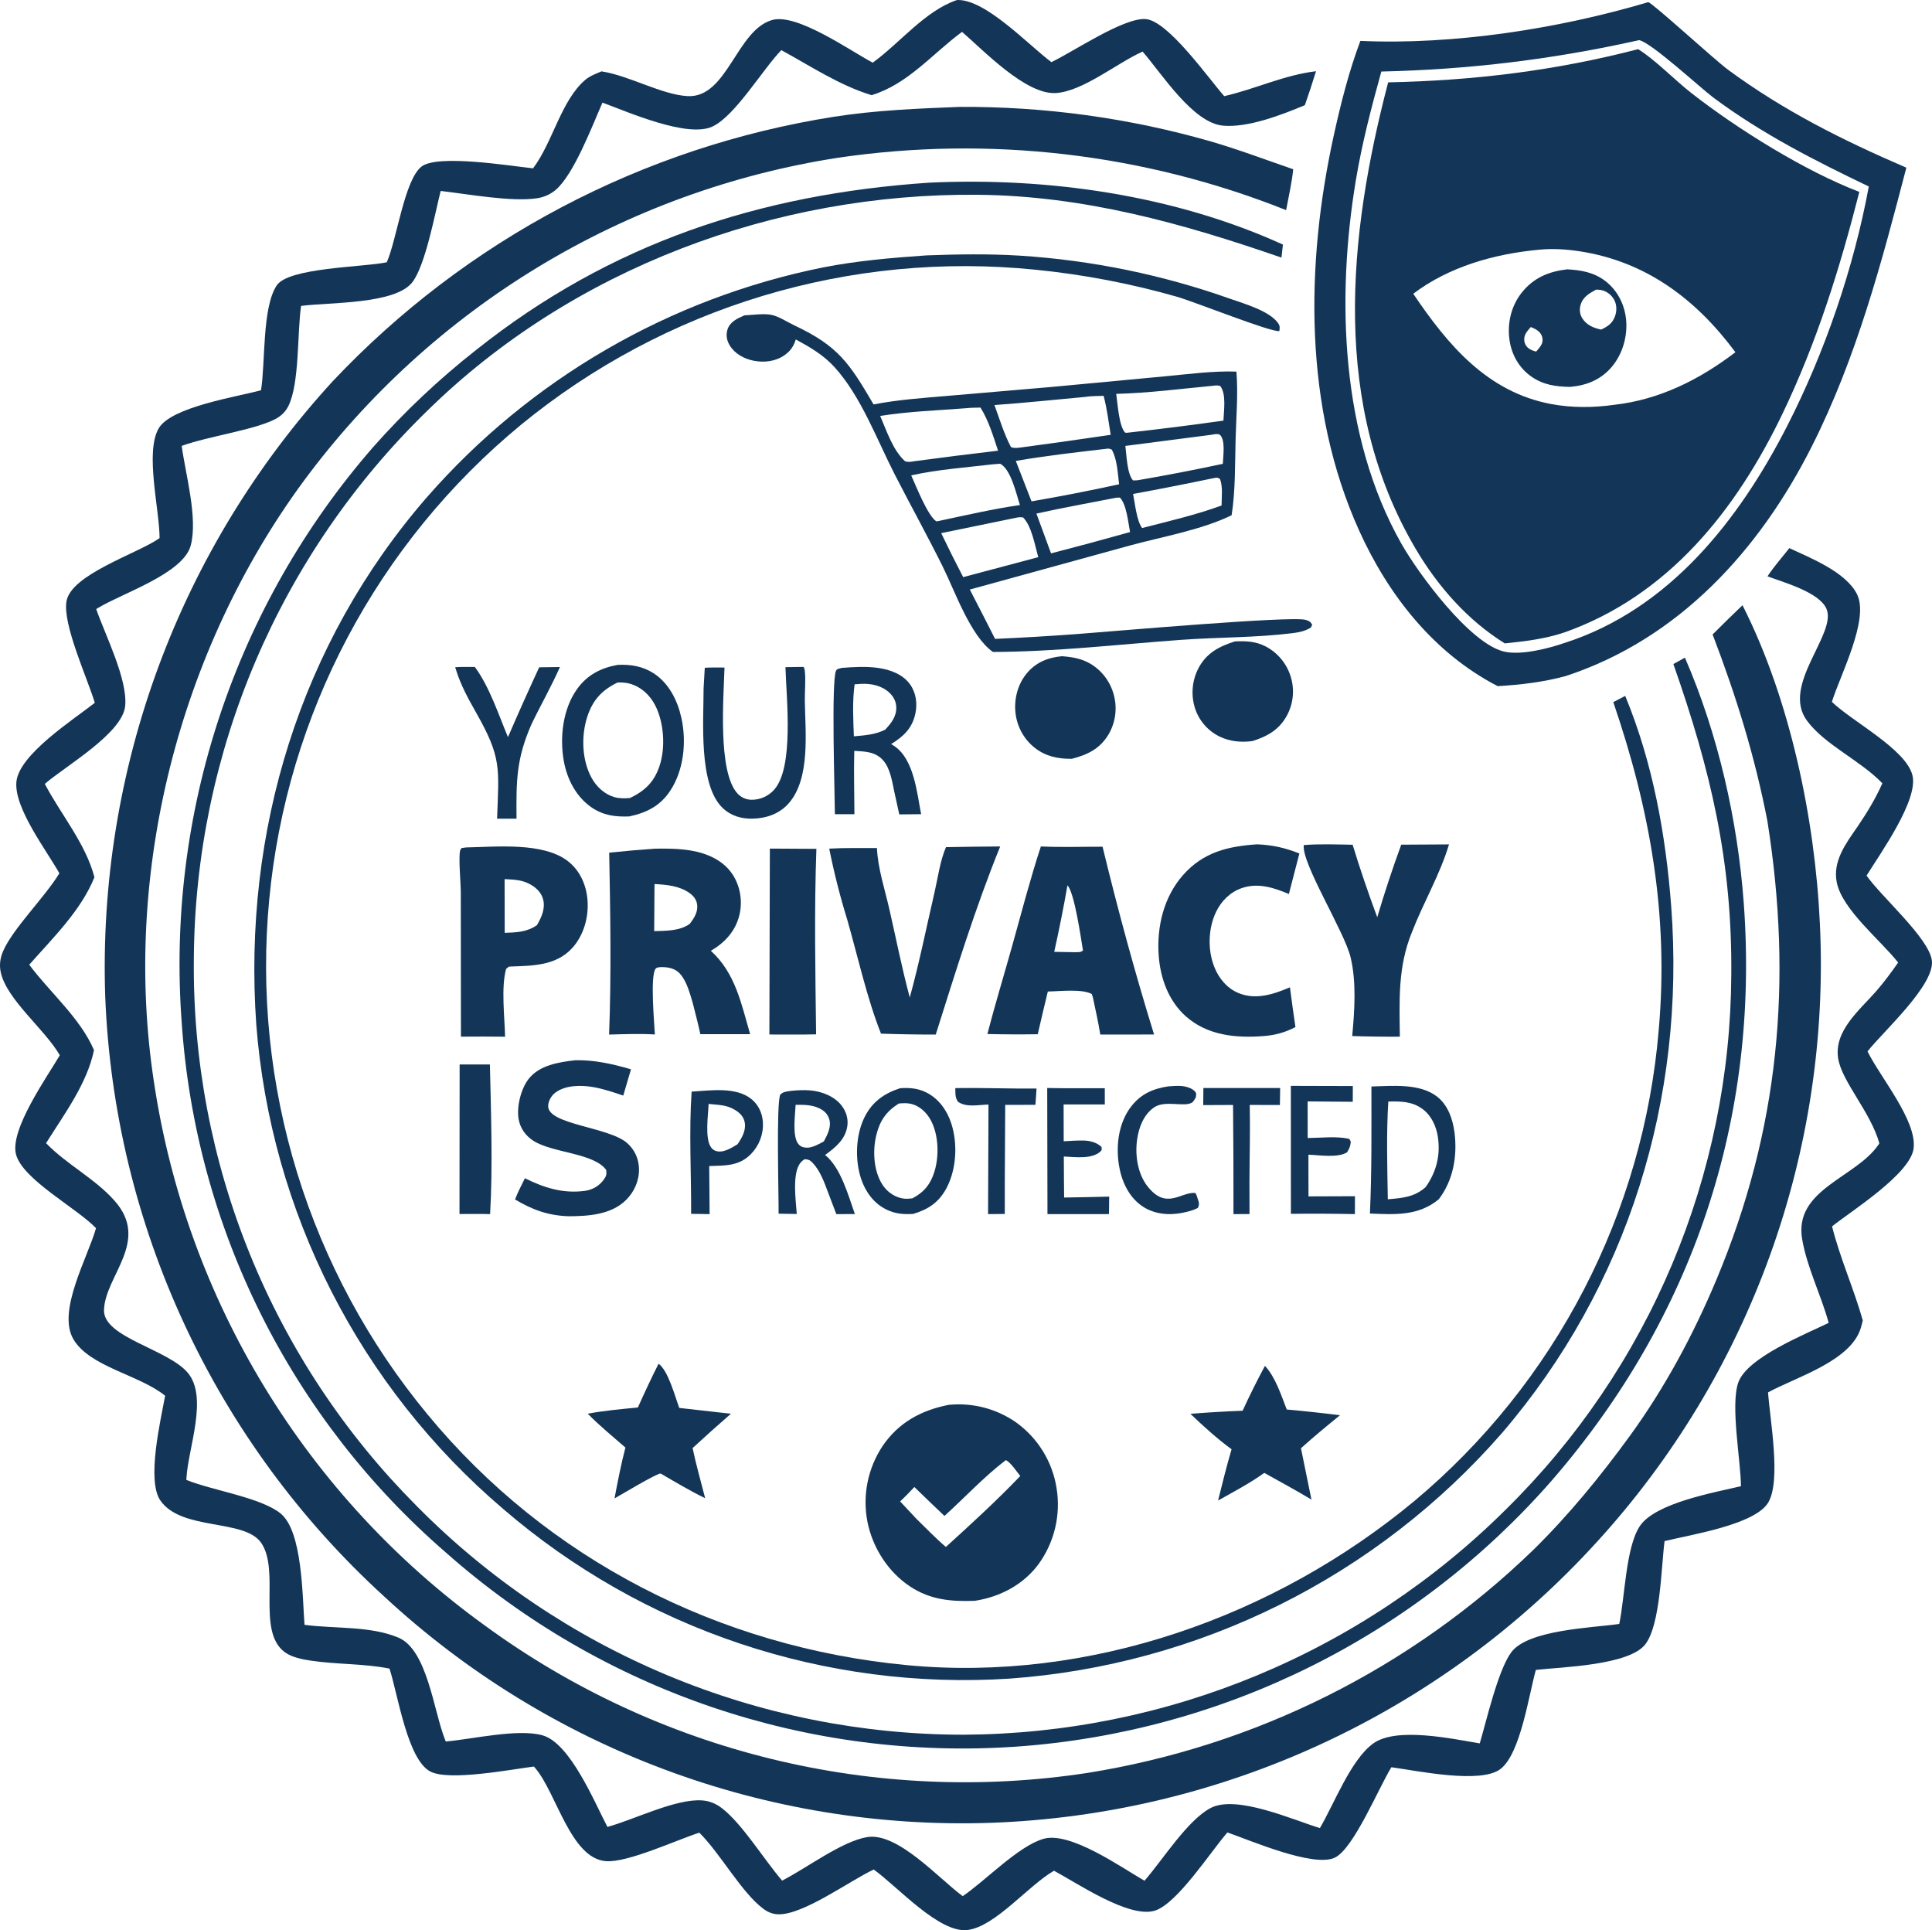 <svg width="904" height="903" viewBox="0 0 904 903" fill="none" xmlns="http://www.w3.org/2000/svg">
<path d="M771.247 1C773.744 1.799 802.239 27.97 808.654 32.694C834.783 51.93 862.35 65.68 892 78.443C880.37 123.082 868.659 167.379 847.797 208.769C823.259 257.453 785.468 298.93 732.577 316.294C722.059 319.133 711.619 320.355 700.79 321C670.9 305.593 649.571 278.385 635.915 248.143C609.961 190.666 610.779 123.577 624.175 62.95C627.44 48.171 631.191 33.308 636.532 19.133C680.158 21.104 729.423 13.44 771.247 1ZM646.338 33.469C641.698 50.226 637.332 66.894 634.461 84.065C625.186 139.533 627.35 204.25 655.695 254.309C663.59 268.254 687.586 300.915 703.68 304.811C711.644 306.739 724.744 303.334 732.348 300.697C781.043 284.934 813.627 243.447 836.173 199.412C853.844 164.903 867.365 125.393 874.428 87.25C849.105 75.112 824.259 62.49 801.659 45.627C795.746 41.215 772.574 19.804 766.961 18.78C726.8 27.758 687.483 32.545 646.338 33.469Z" fill="#133658"/>
<path d="M766.48 23C774.304 27.78 783.654 37.484 791.414 43.542C813.058 60.443 844.525 80.039 870 89.778C860.888 125.523 850.138 160.007 834.142 193.358C812.466 238.551 780.665 278.705 731.87 295.915C722.889 298.92 713.48 300.057 704.101 301C686.704 290.19 672.779 274.336 662.434 256.811C622.795 189.655 630.658 110.634 649.534 38.521C689.487 37.717 727.771 33.063 766.48 23ZM661.273 137.431C677.443 161.351 695.844 183.389 725.771 189.02C735.445 190.841 745.548 190.765 755.271 189.387C776.421 187.039 795.288 177.553 812.006 164.783C793.665 140.048 770.202 122.312 739.11 117.561C732.783 116.594 726.05 116.168 719.677 116.871C699.066 118.84 677.982 124.767 661.273 137.431Z" fill="#133658"/>
<path d="M733.273 126C739.823 126.347 745.917 127.407 751.271 131.565C756.901 135.939 760.255 142.638 760.885 149.739C761.57 157.485 759.17 165.73 754.138 171.658C749.008 177.701 742.311 180.348 734.625 181C727.945 180.872 722.071 180.102 716.422 176.095C710.746 172.069 707.274 165.928 706.305 159.031C705.218 151.311 707.033 143.37 711.813 137.19C717.359 130.016 724.588 127.02 733.273 126ZM749.197 154.189C752.274 152.726 754.464 151.309 755.675 147.954C756.565 145.488 756.546 142.667 755.321 140.32C754.09 137.96 751.703 136.159 749.102 135.673C748.293 135.522 747.608 135.53 746.802 135.507C743.561 137.284 740.575 138.966 739.523 142.791C738.958 144.851 739.193 146.959 740.303 148.808C742.252 152.051 745.679 153.471 749.197 154.189ZM718.769 164.489C720.044 162.997 721.766 161.302 721.788 159.195C721.805 157.482 721.114 156.063 719.839 154.954C718.853 154.094 717.479 153.466 716.276 152.993C714.854 154.641 713.236 156.268 713.2 158.599C713.173 160.256 713.762 161.687 715.014 162.764C716.078 163.681 717.45 164.143 718.769 164.489Z" fill="#133658"/>
<path d="M447.769 0.012C460.996 -0.585 481.195 21.044 491.962 29.068C502.239 24.175 525.95 8.039 536.164 8.934C546.634 9.852 565.486 36.661 572.825 44.978C587.384 41.659 600.804 35.104 615.771 33.323C614.139 38.649 612.4 43.939 610.557 49.195C599.756 53.732 583.969 59.837 572.259 58.786C558.117 57.518 543.552 34.36 534.63 24.136C534.488 24.203 534.346 24.271 534.203 24.337C522.499 29.645 506.535 42.817 493.979 43.531C479.983 44.33 460.377 23.761 450.151 14.91C436.245 25.157 424.867 39.342 407.837 44.522C392.923 40.017 379.209 30.89 365.593 23.451C356.777 32.558 343.978 54.258 333.351 59.201C321.556 64.688 293.802 52.355 281.897 48.014C277.171 58.705 268.497 81.726 259.965 88.876C257.432 90.999 254.524 92.252 251.264 92.754C239.432 94.575 218.695 90.76 206.196 89.332C203.509 99.901 199.087 124.087 192.917 132.062C184.885 142.443 153.909 141.388 140.883 143.12C139.022 155.84 140.208 179.325 134.953 189.924C133.564 192.728 131.409 194.747 128.629 196.159C118.648 201.227 97.58 204.07 85.018 208.6C86.827 221.987 92.635 242.256 89.263 255.135C85.81 268.333 57.34 277.461 45.948 284.378L45.021 284.946C49.274 297.182 59.797 317.832 58.568 330.29C57.304 343.09 30.728 358.315 20.966 366.728C28.531 381.114 39.998 394.495 44.188 410.383C37.943 425.975 24.657 438.877 13.68 451.329C23.439 464.407 37.448 476.135 43.981 491.263C40.767 506.974 29.972 521.359 21.553 534.799C31.273 544.851 44.319 551.28 53.587 561.722C70.481 580.756 49.085 596.84 48.666 612.915C48.333 625.698 78.49 631.138 87.844 642.207C97.484 653.616 88.123 677.328 87.265 691.137L87.195 692.342C99.153 697.247 122.139 700.555 131.331 708.085C141.595 716.492 141.464 746.944 142.487 760.138C156.547 762.048 173.277 760.55 186.491 766.162C200.012 771.905 202.996 800.872 208.242 813.872L208.591 814.724C220.798 813.697 242.475 808.546 253.926 811.862C266.903 815.619 278.234 843.308 284.221 854.69C296.651 851.322 316.306 841.322 328.645 842.296C332.051 842.564 335.053 843.828 337.752 845.897C347.25 853.171 357.641 870.155 365.956 879.811C377.167 874.143 393.767 861.497 405.653 859.465C419.972 857.017 439.251 878.842 450.464 887.083C461.076 879.896 476.466 863.684 488.222 860.274C500.709 856.652 524.483 873.503 535.512 879.872C543.943 870.246 555.542 851.637 566.38 845.887C578.481 839.467 604.821 851.348 617.586 855.236C624.345 843.773 632.012 823.314 642.51 815.678C653.377 807.771 679.377 813.454 692.389 815.607C695.534 805.021 700.912 781.389 707.144 772.984C714.985 762.411 744.836 761.586 757.661 759.733C760.268 747.644 760.685 724.021 767.22 714.055C774.391 703.115 802.106 698.266 814.616 695.285C814.471 682.932 809.633 657.524 813.349 646.809C817.408 635.104 844.501 624.314 855.655 618.882C852.1 605.834 845.555 593.09 843.256 579.819C839.198 556.394 868.343 551.071 878.922 535.559C879.073 535.338 879.217 535.114 879.364 534.892C875.325 520.303 861.832 506.059 860.091 495.193C858.022 482.283 870.099 472.599 877.749 463.866C881.536 459.544 884.871 455.016 888.159 450.315C880.037 439.931 862.047 425.637 859.446 412.845C857.42 402.889 863.753 394.519 869.082 386.84C873.543 380.27 877.564 373.727 880.764 366.442C870.378 355.643 853.913 348.549 845.504 337.16C833.207 320.51 859.772 296.44 854.585 284.746C851.155 277.011 834.581 272.459 827.017 269.629C830.044 265.046 833.848 260.754 837.25 256.43C847.365 261.127 863.831 267.677 868.951 278.07C874.741 289.825 861.018 315.905 857.162 328.353C866.514 337.479 891.816 350.468 894.848 362.712C897.719 374.304 879.849 399.185 873.384 409.638C880.375 419.635 902.647 438.907 903.941 449.39C905.359 460.874 881.001 482.747 873.835 491.869C879.627 503.774 897.082 524.325 895.39 537.309C893.838 549.215 866.503 566.378 857.237 573.729C860.986 588.683 867.422 602.87 871.611 617.727C871.328 618.898 871.048 620.075 870.703 621.231C866.041 636.811 840.271 644.29 827.286 651.407C828.172 664.065 833.483 692.592 827.392 702.9C821.216 713.352 790.802 718.03 778.87 720.97C777.283 733.104 776.986 759.725 769.945 769.149C762.478 779.139 730.613 779.883 718.64 781.234C715.313 793.099 711.5 820.236 702.158 827.548C692.938 834.763 663.008 828.392 651.04 826.768C645.12 836.341 633.419 864.821 624.603 869.057C614.672 873.83 585.056 861.009 574.319 857.276C566.425 866.328 550.985 890.392 540.496 893.819C528.514 897.736 503.976 880.953 493.179 875.188C481.075 882.174 465.906 901.088 452.925 902.891C439.608 904.741 419.959 882.571 408.819 874.619C397.252 880.088 375.9 895.846 364.181 895.571C361.521 895.508 359.267 894.568 357.15 892.983C346.934 885.336 337.295 867.448 327.228 857.382C316.419 860.845 293.685 871.499 283.5 870.71C266.956 869.43 260.363 838.707 250.417 827.139L249.812 826.447C238.962 827.819 210.397 833.322 201.475 828.84C190.583 823.368 186.084 792.251 182.242 780.62C170.102 778.216 157.733 778.735 145.55 776.92C141.464 776.312 136.514 775.376 133.163 772.874C119.956 763.015 131.213 734.763 122.185 721.762C114.31 710.421 85.018 716.309 75.057 702.012C68.469 692.556 75.216 664.302 77.263 652.971C65.233 643.164 41.903 639.5 34.312 626.479C26.641 613.325 41.041 588.343 44.926 574.583C35.939 565.143 10.539 551.835 7.482 540.012C4.498 528.47 22.142 503.646 27.985 493.676C20.941 481.499 3.259 467.762 0.38 454.999C-0.413 451.484 0.068 448.119 1.512 444.848C6.224 434.173 20.744 420.046 27.783 408.558C21.84 397.92 6.575 378.125 7.67 365.808C8.812 352.969 34.429 336.636 44.361 328.795C40.92 317.337 29.184 292.049 31.125 281.212C33.34 268.845 63.496 259.216 73.85 252.288L74.67 251.733C74.642 238.278 67.716 211.586 74.284 200.35C80.112 190.377 110.915 185.605 122.126 182.593C124.222 169.783 122.575 143.926 129.478 133.521C135.036 125.144 169.979 125.023 180.972 122.711C185.676 112.116 189.169 84.385 197.16 77.98C204.624 71.997 238.905 77.646 249.424 78.748C258.668 66.516 262.563 46.892 273.901 37.326C276.081 35.488 278.877 34.461 281.485 33.382C294.748 35.502 309.626 44.31 321.735 44.964C340.307 45.965 344.637 14.012 361.347 9.346C372.936 6.109 397.818 23.737 408.354 29.319C421.021 20.171 432.857 5.03 447.769 0.012Z" fill="#133658"/>
<path d="M449.093 50.007C454.036 49.978 458.978 50.037 463.919 50.184C468.86 50.331 473.797 50.566 478.73 50.888C483.662 51.211 488.588 51.62 493.506 52.118C498.424 52.614 503.332 53.198 508.229 53.87C513.127 54.542 518.01 55.3 522.88 56.145C527.75 56.99 532.604 57.921 537.442 58.938C542.279 59.956 547.097 61.059 551.895 62.248C556.693 63.437 561.469 64.71 566.222 66.068C579.321 69.874 592.215 74.735 605.112 79.188C604.461 85.559 602.942 91.993 601.79 98.3C597.657 96.654 593.499 95.077 589.315 93.567C585.131 92.059 580.923 90.619 576.691 89.248C572.461 87.877 568.208 86.576 563.933 85.345C559.659 84.113 555.366 82.952 551.054 81.862C546.742 80.772 542.413 79.753 538.067 78.804C533.721 77.856 529.361 76.979 524.986 76.174C520.612 75.369 516.225 74.636 511.827 73.975C507.428 73.313 503.02 72.724 498.603 72.208C494.185 71.692 489.759 71.248 485.327 70.876C480.894 70.505 476.457 70.207 472.015 69.981C467.572 69.755 463.127 69.602 458.68 69.522C454.233 69.442 449.785 69.436 445.338 69.502C440.89 69.569 436.445 69.708 432.002 69.92C427.559 70.132 423.121 70.417 418.687 70.775C414.254 71.133 409.827 71.564 405.407 72.066C400.988 72.57 396.578 73.146 392.178 73.793C389.091 74.271 386.012 74.785 382.939 75.337C379.866 75.889 376.8 76.479 373.741 77.106C370.682 77.733 367.63 78.397 364.587 79.099C361.545 79.8 358.511 80.538 355.486 81.314C352.461 82.09 349.446 82.902 346.442 83.751C343.437 84.6 340.443 85.486 337.46 86.408C334.477 87.33 331.505 88.288 328.545 89.283C325.585 90.278 322.638 91.308 319.704 92.375C316.769 93.441 313.847 94.544 310.939 95.682C308.032 96.82 305.138 97.993 302.258 99.202C299.38 100.41 296.516 101.654 293.667 102.932C290.818 104.211 287.986 105.524 285.169 106.871C282.352 108.218 279.552 109.599 276.768 111.015C273.986 112.431 271.221 113.881 268.473 115.364C265.725 116.847 262.997 118.364 260.286 119.914C257.575 121.464 254.883 123.048 252.211 124.663C249.539 126.279 246.887 127.927 244.256 129.607C241.624 131.287 239.013 132.999 236.424 134.742C233.833 136.487 231.265 138.262 228.718 140.07C226.172 141.876 223.648 143.714 221.146 145.582C218.644 147.45 216.165 149.348 213.709 151.277C211.255 153.206 208.824 155.165 206.416 157.152C204.008 159.141 201.624 161.158 199.266 163.205C196.908 165.251 194.575 167.326 192.267 169.429C189.959 171.532 187.678 173.663 185.423 175.822C183.167 177.981 180.937 180.167 178.735 182.38C176.532 184.593 174.357 186.833 172.21 189.099C170.063 191.365 167.943 193.658 165.851 195.976C163.759 198.294 161.696 200.637 159.662 203.006C157.628 205.375 155.622 207.768 153.646 210.185C151.67 212.602 149.723 215.043 147.806 217.508C145.89 219.973 144.004 222.461 142.148 224.972C83.733 304.297 57.109 408.691 72.039 506.248C72.511 509.398 73.022 512.543 73.572 515.681C74.123 518.819 74.712 521.95 75.34 525.074C75.969 528.197 76.636 531.312 77.342 534.419C78.048 537.525 78.793 540.623 79.576 543.711C80.358 546.8 81.18 549.878 82.04 552.945C82.9 556.013 83.797 559.07 84.733 562.115C85.669 565.16 86.643 568.193 87.654 571.215C88.666 574.236 89.715 577.243 90.802 580.238C91.888 583.234 93.011 586.215 94.171 589.181C95.333 592.149 96.53 595.101 97.764 598.038C98.998 600.976 100.269 603.897 101.576 606.802C102.883 609.708 104.226 612.596 105.605 615.469C106.984 618.341 108.398 621.195 109.848 624.032C111.299 626.869 112.784 629.688 114.304 632.488C115.825 635.287 117.38 638.068 118.969 640.83C120.559 643.591 122.182 646.331 123.84 649.052C125.498 651.773 127.19 654.473 128.915 657.152C130.64 659.831 132.398 662.487 134.189 665.122C135.98 667.757 137.804 670.369 139.66 672.958C141.517 675.548 143.406 678.114 145.326 680.656C147.246 683.199 149.198 685.717 151.181 688.211C153.164 690.705 155.177 693.173 157.221 695.616C159.266 698.06 161.341 700.478 163.445 702.87C165.551 705.262 167.685 707.628 169.848 709.967C172.012 712.306 174.205 714.617 176.425 716.9C178.646 719.185 180.896 721.441 183.174 723.67C185.452 725.898 187.757 728.098 190.089 730.269C192.421 732.439 194.78 734.581 197.165 736.693C199.551 738.805 201.962 740.887 204.4 742.939C206.837 744.991 209.299 747.012 211.788 749.002C214.276 750.993 216.788 752.953 219.324 754.881C221.861 756.809 224.421 758.705 227.005 760.57C229.506 762.397 232.03 764.194 234.575 765.96C237.121 767.726 239.688 769.461 242.276 771.164C244.864 772.867 247.472 774.538 250.1 776.177C252.729 777.817 255.377 779.425 258.045 780.999C260.714 782.573 263.4 784.115 266.106 785.625C268.812 787.134 271.536 788.609 274.278 790.052C277.019 791.495 279.778 792.903 282.554 794.278C285.331 795.653 288.124 796.994 290.932 798.301C293.741 799.608 296.565 800.88 299.405 802.118C302.245 803.356 305.1 804.559 307.97 805.727C310.84 806.895 313.724 808.028 316.621 809.126C319.518 810.223 322.428 811.285 325.351 812.311C328.274 813.338 331.21 814.329 334.156 815.284C337.104 816.238 340.063 817.157 343.033 818.039C346.003 818.922 348.983 819.768 351.973 820.578C354.963 821.387 357.963 822.16 360.973 822.896C363.982 823.633 367 824.332 370.027 824.995C373.054 825.657 376.088 826.282 379.129 826.871C382.171 827.459 385.219 828.01 388.275 828.525C391.33 829.039 394.392 829.515 397.459 829.955C400.525 830.394 403.597 830.795 406.674 831.159C409.75 831.523 412.831 831.85 415.915 832.138C419.001 832.427 422.089 832.678 425.179 832.892C428.27 833.105 431.363 833.281 434.459 833.418C437.554 833.556 440.65 833.656 443.748 833.718C446.845 833.78 449.943 833.804 453.042 833.79C456.139 833.777 459.237 833.726 462.334 833.636C465.431 833.547 468.526 833.42 471.619 833.254C474.713 833.09 477.805 832.887 480.894 832.646C483.982 832.405 487.068 832.127 490.151 831.811C493.233 831.495 496.31 831.142 499.383 830.751C502.457 830.359 505.525 829.931 508.588 829.465C511.029 829.077 513.466 828.666 515.9 828.23C518.333 827.796 520.761 827.338 523.185 826.856C525.61 826.375 528.03 825.87 530.444 825.343C532.859 824.816 535.269 824.266 537.673 823.692C540.077 823.119 542.476 822.522 544.868 821.902C547.262 821.283 549.649 820.641 552.029 819.975C554.409 819.311 556.783 818.623 559.15 817.913C561.518 817.202 563.879 816.469 566.232 815.713C568.585 814.958 570.931 814.181 573.269 813.38C575.608 812.58 577.939 811.758 580.262 810.913C582.584 810.068 584.899 809.2 587.206 808.311C589.512 807.422 591.809 806.511 594.097 805.577C596.386 804.645 598.667 803.69 600.937 802.713C603.207 801.736 605.468 800.738 607.72 799.718C609.971 798.698 612.213 797.657 614.444 796.595C616.676 795.532 618.897 794.448 621.107 793.343C623.318 792.238 625.519 791.111 627.708 789.963C629.898 788.816 632.076 787.648 634.242 786.459C636.409 785.271 638.564 784.061 640.708 782.831C642.852 781.601 644.984 780.351 647.104 779.08C649.224 777.809 651.331 776.517 653.427 775.207C655.522 773.895 657.604 772.564 659.673 771.214C661.743 769.863 663.8 768.492 665.843 767.101C667.887 765.711 669.917 764.301 671.933 762.872C673.95 761.443 675.953 759.995 677.942 758.527C679.931 757.061 681.906 755.575 683.867 754.069C685.827 752.564 687.772 751.041 689.703 749.499C691.635 747.956 693.552 746.395 695.453 744.816C697.354 743.237 699.24 741.64 701.111 740.025C702.982 738.41 704.838 736.778 706.678 735.127C708.517 733.476 710.341 731.809 712.149 730.124C713.957 728.438 715.748 726.736 717.524 725.016C734.12 708.711 748.978 690.511 762.653 671.715C778.989 649.262 792.401 624.269 803.121 598.687C832.531 528.499 838.867 459.006 826.985 384.13C821.12 353.818 812.355 325.614 801.341 296.826C805.951 292.213 810.614 287.654 815.33 283.15C837.604 327.046 849.317 383.406 851.551 432.305C851.707 435.591 851.822 438.879 851.897 442.168C851.972 445.457 852.006 448.746 851.999 452.036C851.993 455.326 851.946 458.614 851.859 461.902C851.772 465.191 851.644 468.478 851.476 471.764C851.307 475.049 851.098 478.332 850.85 481.612C850.6 484.893 850.31 488.17 849.98 491.443C849.65 494.716 849.279 497.984 848.869 501.248C848.458 504.512 848.007 507.771 847.517 511.024C847.026 514.277 846.494 517.523 845.923 520.763C845.353 524.003 844.743 527.235 844.092 530.46C843.442 533.685 842.751 536.901 842.022 540.109C841.292 543.316 840.522 546.514 839.714 549.703C838.905 552.892 838.057 556.071 837.171 559.239C836.283 562.407 835.357 565.563 834.392 568.709C833.427 571.853 832.424 574.986 831.381 578.106C830.34 581.227 829.26 584.334 828.141 587.428C827.022 590.521 825.866 593.601 824.671 596.667C823.477 599.731 822.245 602.781 820.976 605.816C819.706 608.851 818.399 611.87 817.055 614.874C815.71 617.876 814.33 620.862 812.913 623.83C811.495 626.799 810.041 629.75 808.55 632.682C807.06 635.616 805.533 638.53 803.971 641.425C802.409 644.32 800.811 647.196 799.179 650.051C797.545 652.908 795.877 655.743 794.175 658.557C792.472 661.372 790.734 664.166 788.962 666.938C787.191 669.71 785.385 672.459 783.545 675.187C781.706 677.914 779.833 680.619 777.926 683.301C776.02 685.982 774.081 688.64 772.11 691.274C770.138 693.907 768.135 696.516 766.098 699.101C764.062 701.685 761.995 704.243 759.895 706.776C757.796 709.31 755.666 711.816 753.506 714.297C751.344 716.778 749.153 719.232 746.932 721.659C744.681 724.127 742.401 726.567 740.089 728.977C737.777 731.389 735.436 733.772 733.065 736.125C730.695 738.478 728.295 740.801 725.867 743.094C723.438 745.388 720.981 747.651 718.496 749.883C716.011 752.115 713.499 754.316 710.959 756.486C708.42 758.656 705.853 760.794 703.26 762.9C700.668 765.006 698.049 767.079 695.404 769.12C692.76 771.16 690.09 773.168 687.396 775.142C684.702 777.117 681.983 779.057 679.24 780.964C676.497 782.871 673.731 784.743 670.942 786.581C668.152 788.419 665.341 790.222 662.507 791.99C659.673 793.758 656.817 795.49 653.939 797.187C651.062 798.884 648.164 800.545 645.245 802.169C642.327 803.794 639.389 805.383 636.431 806.934C633.472 808.486 630.495 810 627.499 811.477C624.503 812.955 621.489 814.396 618.457 815.799C615.426 817.201 612.378 818.566 609.312 819.893C606.246 821.219 603.164 822.508 600.066 823.758C596.969 825.008 593.856 826.219 590.728 827.392C587.6 828.565 584.458 829.698 581.302 830.793C578.146 831.887 574.977 832.942 571.794 833.958C568.612 834.973 565.418 835.949 562.211 836.886C559.005 837.822 555.787 838.718 552.558 839.574C549.329 840.43 546.09 841.246 542.84 842.021C539.591 842.797 536.333 843.532 533.065 844.227C529.798 844.921 526.522 845.575 523.238 846.188C519.954 846.801 516.664 847.372 513.366 847.903C510.067 848.435 506.763 848.924 503.453 849.373C500.142 849.822 496.827 850.229 493.507 850.596C490.186 850.962 486.862 851.288 483.534 851.571C480.205 851.855 476.874 852.097 473.54 852.298C470.205 852.498 466.868 852.658 463.53 852.776C460.295 852.884 457.059 852.954 453.822 852.983C450.586 853.013 447.35 853.003 444.113 852.953C440.877 852.904 437.642 852.815 434.408 852.687C431.173 852.558 427.941 852.39 424.71 852.182C421.48 851.976 418.253 851.729 415.029 851.443C411.805 851.156 408.585 850.831 405.369 850.466C402.153 850.101 398.941 849.698 395.735 849.255C392.529 848.811 389.328 848.328 386.134 847.807C382.94 847.286 379.752 846.726 376.572 846.126C373.391 845.527 370.217 844.889 367.052 844.212C363.887 843.536 360.73 842.821 357.583 842.067C354.435 841.313 351.297 840.521 348.168 839.691C345.04 838.86 341.922 837.992 338.815 837.085C335.707 836.179 332.612 835.235 329.528 834.252C326.444 833.271 323.372 832.251 320.313 831.193C317.254 830.137 314.208 829.042 311.176 827.911C308.143 826.78 305.124 825.612 302.121 824.407C299.117 823.201 296.128 821.959 293.155 820.681C290.181 819.403 287.223 818.089 284.281 816.739C281.34 815.388 278.415 814.002 275.507 812.581C272.6 811.159 269.71 809.702 266.839 808.209C263.966 806.717 261.112 805.189 258.278 803.628C255.443 802.066 252.628 800.469 249.832 798.838C247.036 797.208 244.26 795.543 241.505 793.844C238.751 792.146 236.017 790.414 233.304 788.648C230.591 786.883 227.9 785.085 225.231 783.254C222.562 781.423 219.916 779.56 217.293 777.664C214.669 775.768 212.069 773.841 209.493 771.882C206.917 769.924 204.365 767.933 201.837 765.911C199.309 763.891 196.807 761.838 194.329 759.755C191.852 757.673 189.4 755.561 186.974 753.418C184.548 751.276 182.149 749.105 179.775 746.903C177.329 744.672 174.911 742.411 172.521 740.121C170.131 737.829 167.77 735.509 165.437 733.159C163.105 730.81 160.802 728.432 158.528 726.026C156.254 723.62 154.01 721.186 151.797 718.723C149.583 716.262 147.4 713.773 145.249 711.257C143.097 708.741 140.977 706.199 138.888 703.631C136.798 701.062 134.741 698.468 132.716 695.849C130.692 693.229 128.7 690.586 126.741 687.917C124.782 685.249 122.856 682.557 120.963 679.84C119.071 677.124 117.212 674.385 115.387 671.622C113.562 668.86 111.771 666.076 110.015 663.269C108.259 660.462 106.539 657.635 104.853 654.786C103.167 651.937 101.516 649.067 99.901 646.177C98.287 643.287 96.708 640.378 95.165 637.449C93.621 634.52 92.115 631.572 90.646 628.606C89.175 625.64 87.742 622.656 86.346 619.654C84.95 616.652 83.591 613.633 82.27 610.598C80.948 607.562 79.665 604.511 78.419 601.445C77.173 598.378 75.966 595.295 74.796 592.198C73.626 589.101 72.495 585.99 71.403 582.865C70.31 579.74 69.256 576.602 68.241 573.452C67.227 570.3 66.252 567.137 65.314 563.962C64.378 560.786 63.481 557.6 62.623 554.403C61.766 551.205 60.947 547.998 60.169 544.78C59.391 541.563 58.653 538.335 57.954 535.099C57.255 531.864 56.597 528.62 55.98 525.368C55.361 522.116 54.783 518.856 54.246 515.589C53.708 512.323 53.211 509.05 52.755 505.771C52.298 502.492 51.883 499.208 51.508 495.919C51.132 492.63 50.798 489.337 50.504 486.039C50.211 482.742 49.958 479.442 49.746 476.139C49.535 472.835 49.363 469.529 49.233 466.221C49.122 462.943 49.05 459.665 49.019 456.385C48.987 453.105 48.995 449.826 49.044 446.547C49.092 443.268 49.179 439.989 49.306 436.712C49.434 433.434 49.602 430.159 49.808 426.886C50.016 423.613 50.263 420.343 50.549 417.076C50.836 413.808 51.161 410.545 51.526 407.285C51.892 404.026 52.297 400.772 52.742 397.523C53.187 394.273 53.67 391.029 54.193 387.791C54.716 384.554 55.278 381.324 55.88 378.099C56.481 374.875 57.122 371.659 57.802 368.451C58.481 365.242 59.2 362.042 59.958 358.851C60.715 355.66 61.511 352.479 62.346 349.306C63.179 346.135 64.052 342.974 64.964 339.823C65.875 336.673 66.824 333.534 67.812 330.406C68.799 327.278 69.824 324.163 70.887 321.059C71.949 317.957 73.05 314.868 74.188 311.792C75.326 308.716 76.501 305.654 77.713 302.607C78.925 299.559 80.174 296.526 81.459 293.509C82.745 290.492 84.067 287.491 85.427 284.505C86.785 281.52 88.179 278.552 89.61 275.601C91.04 272.649 92.507 269.716 94.008 266.8C95.51 263.884 97.047 260.987 98.619 258.109C100.191 255.23 101.798 252.37 103.439 249.531C105.08 246.691 106.756 243.872 108.467 241.073C110.176 238.275 111.919 235.497 113.696 232.74C115.474 229.983 117.285 227.249 119.128 224.536C120.972 221.823 122.847 219.133 124.756 216.466C126.665 213.799 128.606 211.155 130.579 208.536C132.552 205.916 134.557 203.32 136.593 200.748C138.628 198.176 140.695 195.63 142.793 193.109C144.891 190.587 147.019 188.092 149.176 185.623C151.335 183.152 153.523 180.709 155.741 178.292C157.671 176.247 159.622 174.221 161.593 172.215C163.564 170.21 165.556 168.225 167.569 166.26C169.581 164.296 171.613 162.352 173.666 160.429C175.717 158.507 177.789 156.605 179.88 154.725C181.972 152.844 184.082 150.986 186.212 149.15C188.342 147.313 190.491 145.498 192.658 143.705C194.825 141.913 197.01 140.143 199.213 138.395C201.417 136.647 203.638 134.923 205.877 133.222C208.116 131.519 210.372 129.841 212.645 128.186C214.919 126.53 217.209 124.898 219.517 123.289C221.824 121.682 224.147 120.097 226.487 118.536C228.826 116.976 231.182 115.439 233.553 113.927C235.925 112.416 238.312 110.928 240.714 109.465C243.115 108.002 245.532 106.564 247.964 105.151C250.395 103.737 252.841 102.35 255.301 100.987C257.762 99.624 260.236 98.286 262.723 96.975C265.211 95.663 267.712 94.376 270.225 93.116C272.74 91.856 275.267 90.621 277.806 89.413C280.346 88.204 282.898 87.021 285.461 85.865C288.025 84.71 290.601 83.58 293.188 82.477C295.775 81.373 298.373 80.297 300.983 79.248C303.592 78.198 306.211 77.176 308.841 76.18C311.472 75.184 314.112 74.216 316.762 73.275C319.413 72.333 322.072 71.419 324.742 70.532C327.411 69.646 330.089 68.787 332.776 67.955C335.463 67.124 338.157 66.32 340.86 65.544C343.564 64.768 346.274 64.02 348.993 63.299C351.712 62.579 354.438 61.887 357.17 61.223C359.904 60.559 362.643 59.923 365.39 59.316C368.135 58.708 370.887 58.128 373.645 57.577C376.403 57.026 379.167 56.503 381.935 56.008C384.704 55.514 387.478 55.048 390.256 54.611C409.679 51.59 429.476 50.761 449.093 50.007Z" fill="#133658"/>
<path d="M348.376 147.523C352.167 147.364 357.448 146.557 361.087 147.329C364.512 148.055 368.647 150.805 371.845 152.309C392.307 161.933 397.478 169.995 408.757 189.205C419.976 187.005 431.731 186.206 443.116 185.224L492.077 181.026L544.999 176.061C556.07 175.037 567.411 173.466 578.534 173.84C579.365 184.148 578.444 194.998 578.153 205.329C577.824 217.094 578.114 229.403 576.288 241.048C562.305 247.88 544.221 251.009 529.113 255.092L453.78 275.809C457.76 283.483 461.7 291.177 465.601 298.891C478.431 298.33 491.25 297.572 504.057 296.618C518.666 295.54 604.191 288.016 610.948 289.996C612.525 290.457 613.227 290.859 614 292.287L613.346 293.615C610.681 295.239 607.917 295.82 604.853 296.204C587.791 298.343 570.102 298.081 552.911 299.325C523.664 301.44 493.903 304.932 464.598 305C454.096 297.621 446.842 276.593 441.077 265.001C433.888 250.543 426.067 236.396 418.694 222.032C410.273 205.626 402.847 185.279 390.366 171.634C385.213 166 379.005 162.426 372.368 158.799C371.336 161.987 369.929 164.16 367.137 166.128C362.877 169.129 357.605 169.735 352.573 168.74C348.203 167.878 343.9 165.542 341.503 161.677C340.053 159.339 339.566 156.74 340.423 154.085C341.59 150.475 345.182 148.887 348.376 147.523ZM427.811 215.775C440.859 214.022 453.922 212.38 466.999 210.848C464.739 204.048 462.606 196.777 458.774 190.677C456.615 190.76 454.342 190.703 452.203 190.966C438.846 192.005 425.071 192.466 411.847 194.589C414.881 201.559 417.721 210.571 423.478 215.78C425.12 216.305 426.155 216.056 427.811 215.775ZM465.314 189.501C467.713 196.024 469.803 203.021 473.045 209.169C474.865 209.935 477.172 209.358 479.09 209.155C492.642 207.344 506.179 205.434 519.701 203.424C518.717 197.36 517.971 191.125 516.392 185.185C513.593 185.33 510.472 185.208 507.732 185.698C493.605 186.988 479.461 188.482 465.314 189.501ZM528.76 248.912C527.892 244.517 527.131 235.962 524.021 232.806C523.425 232.822 522.613 232.767 522.037 232.891C509.688 235.339 497.231 237.537 484.948 240.273L491.792 258.884C504.151 255.695 516.474 252.371 528.76 248.912ZM532.246 224.686C545.609 222.396 558.919 219.831 572.175 216.991C572.304 213.453 573.422 206.303 571.019 203.625C570.315 202.839 568.885 203.08 567.876 203.217C567.494 203.268 567.118 203.354 566.738 203.423L526.568 208.615C527.119 212.803 527.36 221.726 530.162 224.766L532.246 224.686ZM572.463 196.777C572.628 192.096 573.882 184.425 570.983 180.607C569.754 180.242 569.044 180.252 567.783 180.461C552.716 181.875 537.404 183.889 522.28 184.264C522.946 188.585 523.56 199.539 526.489 202.414L527.247 202.47C542.348 200.805 557.42 198.907 572.463 196.777ZM475.306 215.638L482.663 234.556C496.381 232.195 510.038 229.529 523.636 226.556C522.962 221.349 522.79 215.028 520.225 210.367C518.904 209.772 518.713 209.802 517.267 210.011C503.286 211.64 489.178 213.252 475.306 215.638ZM534.398 247.039C546.841 243.827 559.505 240.904 571.588 236.498C571.586 232.496 572.261 227.862 570.859 224.112C569.426 223.146 569.378 223.485 567.753 223.711C555.259 226.318 542.737 228.779 530.186 231.094C531.082 235.528 531.805 243.512 534.398 247.039ZM485.808 260.651C484.233 255.126 482.759 246.15 478.692 242.055C477.832 242.01 477.041 241.919 476.189 242.073L440.399 249.427C443.705 256.346 447.131 263.204 450.676 270.003L485.808 260.651ZM464.551 217.217C451.935 218.723 438.766 219.63 426.368 222.4C428.615 227.339 434.113 241.408 438.151 243.916L439.136 243.751C451.737 241.09 464.497 238.104 477.242 236.283C475.472 230.934 473.077 219.653 468.009 216.962L464.551 217.217Z" fill="#133658"/>
<path d="M434.724 85.46C490.349 82.842 549.34 91.258 600.29 114.414L599.615 120.518C553.137 104.41 507.175 91.606 457.613 91.126C362.781 90.205 267.625 125.606 199.689 192.404C197.558 194.48 195.452 196.581 193.373 198.709C191.293 200.837 189.241 202.99 187.215 205.169C185.189 207.348 183.19 209.551 181.219 211.779C179.247 214.008 177.303 216.26 175.388 218.535C173.472 220.812 171.584 223.112 169.726 225.434C167.867 227.757 166.037 230.103 164.237 232.471C162.435 234.84 160.664 237.23 158.923 239.642C157.181 242.054 155.47 244.488 153.788 246.942C152.107 249.396 150.456 251.871 148.836 254.366C147.216 256.862 145.627 259.377 144.069 261.912C142.511 264.446 140.985 267 139.491 269.572C137.996 272.145 136.534 274.735 135.104 277.343C133.673 279.952 132.275 282.578 130.91 285.221C129.544 287.864 128.212 290.524 126.912 293.2C125.613 295.876 124.346 298.568 123.113 301.275C121.88 303.984 120.681 306.706 119.516 309.443C118.35 312.18 117.218 314.931 116.121 317.696C115.024 320.461 113.961 323.24 112.932 326.031C111.903 328.823 110.909 331.627 109.95 334.443C108.99 337.259 108.066 340.086 107.177 342.926C106.287 345.764 105.433 348.614 104.616 351.473C103.797 354.334 103.013 357.204 102.265 360.083C101.518 362.962 100.806 365.85 100.13 368.748C99.454 371.645 98.813 374.55 98.209 377.463C97.605 380.376 97.037 383.296 96.504 386.223C95.972 389.15 95.477 392.083 95.017 395.023C94.558 397.962 94.136 400.906 93.749 403.856C93.362 406.806 93.013 409.76 92.7 412.717C92.386 415.676 92.11 418.638 91.87 421.604C91.63 424.568 91.426 427.536 91.259 430.507C91.093 433.477 90.963 436.449 90.87 439.422C90.777 442.395 90.721 445.37 90.702 448.345C90.669 451.302 90.672 454.258 90.711 457.215C90.751 460.171 90.828 463.127 90.941 466.082C91.055 469.037 91.205 471.99 91.392 474.94C91.578 477.891 91.802 480.839 92.061 483.784C92.322 486.73 92.618 489.672 92.951 492.61C93.284 495.548 93.653 498.481 94.059 501.41C94.466 504.338 94.908 507.262 95.386 510.18C95.865 513.098 96.38 516.009 96.931 518.914C97.482 521.819 98.069 524.717 98.692 527.608C99.315 530.499 99.974 533.381 100.668 536.256C101.363 539.129 102.093 541.994 102.859 544.85C103.625 547.706 104.426 550.552 105.263 553.388C106.099 556.224 106.971 559.049 107.878 561.863C108.785 564.678 109.726 567.481 110.703 570.273C111.679 573.063 112.69 575.841 113.736 578.607C114.781 581.373 115.861 584.126 116.975 586.866C118.089 589.604 119.237 592.329 120.418 595.04C121.599 597.75 122.814 600.445 124.063 603.126C125.312 605.806 126.594 608.471 127.908 611.119C129.223 613.768 130.57 616.4 131.951 619.015C133.331 621.63 134.744 624.227 136.188 626.807C137.633 629.388 139.109 631.949 140.618 634.492C142.126 637.035 143.666 639.56 145.237 642.065C146.808 644.57 148.41 647.055 150.043 649.521C151.677 651.986 153.34 654.431 155.034 656.854C156.727 659.278 158.451 661.68 160.204 664.062C161.957 666.443 163.74 668.802 165.552 671.138C167.363 673.475 169.204 675.789 171.074 678.081C172.944 680.372 174.841 682.64 176.767 684.884C178.693 687.127 180.646 689.347 182.627 691.543C184.609 693.738 186.617 695.908 188.651 698.054C190.686 700.199 192.748 702.319 194.835 704.414C196.92 706.527 199.03 708.615 201.166 710.676C203.301 712.737 205.462 714.771 207.648 716.779C209.834 718.786 212.045 720.767 214.28 722.719C216.515 724.672 218.774 726.597 221.057 728.494C223.34 730.391 225.646 732.26 227.975 734.099C230.304 735.939 232.656 737.75 235.03 739.531C237.404 741.313 239.799 743.065 242.216 744.787C244.634 746.51 247.073 748.203 249.532 749.865C251.991 751.527 254.47 753.158 256.969 754.758C259.47 756.359 261.989 757.928 264.526 759.467C267.065 761.005 269.623 762.512 272.199 763.987C274.775 765.462 277.368 766.905 279.979 768.316C282.591 769.727 285.219 771.105 287.865 772.451C290.511 773.796 293.173 775.109 295.852 776.389C298.53 777.669 301.223 778.916 303.931 780.128C306.641 781.342 309.365 782.522 312.103 783.668C314.842 784.813 317.594 785.925 320.359 787.002C323.125 788.08 325.903 789.124 328.695 790.132C331.487 791.141 334.291 792.115 337.106 793.054C339.922 793.994 342.748 794.898 345.587 795.768C348.425 796.637 351.274 797.472 354.133 798.271C356.991 799.07 359.859 799.834 362.737 800.562C365.614 801.289 368.501 801.981 371.396 802.638C374.291 803.295 377.194 803.915 380.104 804.5C383.014 805.085 385.931 805.634 388.855 806.146C391.778 806.658 394.708 807.134 397.644 807.575C400.58 808.014 403.52 808.418 406.465 808.786C409.411 809.153 412.361 809.483 415.314 809.777C418.268 810.072 421.225 810.329 424.185 810.551C427.145 810.772 430.108 810.956 433.073 811.104C436.037 811.251 439.003 811.362 441.971 811.436C444.938 811.511 447.906 811.548 450.875 811.549C453.814 811.534 456.754 811.483 459.693 811.397C462.632 811.311 465.569 811.189 468.506 811.03C471.442 810.873 474.376 810.679 477.307 810.45C480.238 810.221 483.166 809.957 486.091 809.657C489.016 809.355 491.936 809.019 494.852 808.648C497.769 808.277 500.681 807.87 503.588 807.428C506.494 806.986 509.395 806.508 512.29 805.995C515.185 805.482 518.074 804.934 520.956 804.351C523.838 803.768 526.712 803.149 529.578 802.496C532.445 801.843 535.304 801.155 538.155 800.433C541.004 799.711 543.845 798.954 546.676 798.162C549.508 797.371 552.33 796.544 555.141 795.684C557.953 794.823 560.753 793.929 563.542 793.001C566.332 792.072 569.111 791.11 571.877 790.114C574.643 789.117 577.397 788.088 580.138 787.025C582.879 785.962 585.607 784.866 588.322 783.736C591.037 782.607 593.737 781.445 596.423 780.251C599.109 779.055 601.781 777.828 604.437 776.568C607.094 775.308 609.735 774.016 612.359 772.691C614.985 771.367 617.593 770.011 620.184 768.623C622.776 767.236 625.351 765.816 627.909 764.366C630.467 762.916 633.006 761.435 635.527 759.922C638.049 758.41 640.552 756.868 643.035 755.294C645.519 753.722 647.983 752.119 650.428 750.486C652.873 748.853 655.298 747.19 657.703 745.498C660.107 743.806 662.49 742.085 664.853 740.335C667.216 738.586 669.556 736.807 671.875 735C674.195 733.194 676.492 731.359 678.766 729.496C681.041 727.634 683.292 725.744 685.521 723.826C687.75 721.909 689.955 719.964 692.136 717.992C694.318 716.021 696.474 714.024 698.607 712.001C700.74 709.977 702.848 707.928 704.93 705.853C706.993 703.817 709.03 701.757 711.043 699.671C713.054 697.585 715.04 695.475 717.001 693.341C718.961 691.206 720.894 689.048 722.802 686.866C724.708 684.684 726.588 682.479 728.441 680.25C730.293 678.022 732.118 675.771 733.916 673.498C735.713 671.226 737.482 668.931 739.223 666.614C740.964 664.297 742.676 661.959 744.359 659.601C746.042 657.242 747.696 654.862 749.322 652.462C750.946 650.063 752.541 647.645 754.107 645.206C755.672 642.767 757.207 640.309 758.711 637.833C760.217 635.356 761.691 632.862 763.134 630.35C764.577 627.837 765.989 625.306 767.37 622.758C768.752 620.211 770.102 617.647 771.42 615.066C772.738 612.486 774.024 609.889 775.278 607.277C776.532 604.665 777.754 602.038 778.944 599.395C780.134 596.753 781.291 594.096 782.415 591.426C783.539 588.754 784.63 586.07 785.688 583.372C786.746 580.675 787.771 577.964 788.762 575.241C789.754 572.518 790.711 569.784 791.635 567.038C792.56 564.291 793.45 561.534 794.307 558.765C795.162 555.997 795.984 553.218 796.773 550.431C797.561 547.642 798.314 544.844 799.033 542.037C799.752 539.23 800.437 536.415 801.086 533.591C801.736 530.766 802.351 527.935 802.932 525.096C803.512 522.257 804.057 519.411 804.567 516.559C805.077 513.707 805.552 510.848 805.991 507.984C806.432 505.119 806.836 502.25 807.205 499.377C807.575 496.502 807.908 493.624 808.206 490.741C808.505 487.86 808.768 484.974 808.995 482.085C809.222 479.196 809.414 476.305 809.571 473.412C809.727 470.519 809.847 467.624 809.932 464.726C810.017 461.83 810.066 458.933 810.08 456.036C810.565 402.984 800.452 360.391 782.985 310.665L788.387 307.671C803.896 343.34 813.065 383.755 815.921 422.481C823.35 523.247 792.313 616.182 726.253 692.451C724.285 694.705 722.29 696.934 720.268 699.139C718.245 701.344 716.196 703.524 714.12 705.678C712.045 707.833 709.943 709.962 707.815 712.066C705.687 714.17 703.534 716.246 701.356 718.297C699.177 720.348 696.974 722.371 694.746 724.367C692.517 726.365 690.265 728.334 687.989 730.275C685.712 732.217 683.413 734.13 681.09 736.016C678.767 737.901 676.421 739.758 674.052 741.585C671.683 743.414 669.292 745.212 666.88 746.982C664.467 748.752 662.033 750.491 659.579 752.201C657.123 753.911 654.648 755.591 652.152 757.241C649.655 758.89 647.139 760.509 644.603 762.096C642.066 763.684 639.512 765.241 636.938 766.766C634.364 768.292 631.772 769.785 629.161 771.247C626.551 772.709 623.923 774.139 621.277 775.537C618.632 776.934 615.969 778.299 613.291 779.632C610.612 780.965 607.917 782.264 605.205 783.53C602.495 784.797 599.769 786.03 597.028 787.23C594.287 788.43 591.532 789.596 588.762 790.729C585.993 791.861 583.21 792.959 580.414 794.024C577.618 795.088 574.809 796.119 571.987 797.114C569.166 798.11 566.332 799.07 563.487 799.997C560.642 800.923 557.786 801.815 554.919 802.671C552.052 803.528 549.175 804.349 546.288 805.135C543.401 805.921 540.505 806.672 537.599 807.387C534.694 808.102 531.781 808.782 528.858 809.427C525.936 810.07 523.007 810.678 520.07 811.251C517.133 811.823 514.19 812.359 511.239 812.86C508.29 813.36 505.334 813.824 502.372 814.252C499.412 814.68 496.446 815.072 493.474 815.427C490.503 815.783 487.528 816.102 484.55 816.385C481.571 816.668 478.589 816.914 475.604 817.123C472.598 817.332 469.59 817.504 466.58 817.638C463.569 817.773 460.558 817.87 457.545 817.929C454.533 817.989 451.52 818.011 448.506 817.995C445.493 817.98 442.48 817.928 439.467 817.839C436.456 817.749 433.445 817.621 430.436 817.457C427.427 817.292 424.421 817.09 421.417 816.851C418.414 816.612 415.413 816.336 412.417 816.022C409.42 815.709 406.427 815.358 403.438 814.97C400.45 814.583 397.468 814.159 394.49 813.696C391.512 813.235 388.54 812.736 385.575 812.201C382.61 811.666 379.651 811.094 376.7 810.485C373.749 809.876 370.806 809.231 367.87 808.549C364.936 807.867 362.01 807.149 359.092 806.396C356.175 805.641 353.267 804.85 350.369 804.024C347.472 803.197 344.584 802.335 341.708 801.436C338.832 800.539 335.967 799.605 333.114 798.636C330.261 797.667 327.42 796.663 324.592 795.623C321.763 794.583 318.948 793.508 316.146 792.399C313.345 791.29 310.558 790.146 307.784 788.967C305.011 787.789 302.253 786.576 299.51 785.329C296.767 784.082 294.04 782.802 291.329 781.488C288.617 780.173 285.922 778.824 283.245 777.443C280.567 776.062 277.907 774.647 275.264 773.199C272.621 771.752 269.996 770.272 267.39 768.76C264.784 767.247 262.197 765.703 259.629 764.127C257.062 762.55 254.514 760.941 251.986 759.301C249.458 757.661 246.951 755.99 244.464 754.288C241.978 752.586 239.513 750.853 237.07 749.09C234.627 747.327 232.205 745.534 229.806 743.71C227.407 741.888 225.031 740.035 222.678 738.152C220.325 736.271 217.996 734.36 215.691 732.419C213.385 730.479 211.104 728.511 208.847 726.515C206.606 724.577 204.388 722.612 202.195 720.62C200.003 718.628 197.835 716.61 195.692 714.564C193.548 712.519 191.43 710.448 189.338 708.35C187.246 706.252 185.18 704.129 183.14 701.98C181.101 699.831 179.088 697.658 177.102 695.459C175.116 693.261 173.157 691.039 171.226 688.793C169.295 686.546 167.392 684.275 165.517 681.981C163.642 679.687 161.795 677.371 159.977 675.032C158.16 672.693 156.371 670.332 154.611 667.948C152.851 665.565 151.121 663.16 149.421 660.734C147.72 658.309 146.05 655.862 144.411 653.395C142.77 650.928 141.161 648.441 139.582 645.934C138.004 643.427 136.456 640.901 134.94 638.356C133.424 635.81 131.939 633.247 130.487 630.666C129.033 628.084 127.612 625.484 126.223 622.867C124.834 620.251 123.478 617.618 122.155 614.968C120.83 612.317 119.539 609.651 118.281 606.969C117.023 604.287 115.799 601.59 114.607 598.878C113.416 596.165 112.258 593.439 111.134 590.698C110.009 587.957 108.919 585.202 107.863 582.434C106.807 579.667 105.785 576.886 104.797 574.093C103.809 571.301 102.856 568.497 101.937 565.68C101.019 562.863 100.136 560.036 99.288 557.197C98.439 554.359 97.626 551.511 96.847 548.652C96.068 545.794 95.325 542.927 94.618 540.05C93.91 537.174 93.238 534.289 92.601 531.395C91.966 528.502 91.365 525.602 90.8 522.694C90.236 519.785 89.707 516.87 89.214 513.95C88.721 511.029 88.264 508.102 87.844 505.17C87.423 502.238 87.039 499.3 86.69 496.359C86.342 493.417 86.03 490.471 85.755 487.521C85.479 484.571 85.24 481.619 85.038 478.664C84.81 475.635 84.62 472.604 84.466 469.571C84.314 466.538 84.199 463.504 84.121 460.467C84.043 457.432 84.003 454.395 84 451.358C83.998 448.321 84.033 445.285 84.105 442.248C84.178 439.213 84.288 436.178 84.436 433.144C84.583 430.111 84.769 427.08 84.992 424.05C85.214 421.022 85.474 417.996 85.772 414.974C86.07 411.951 86.405 408.933 86.777 405.92C87.149 402.905 87.559 399.896 88.005 396.892C88.452 393.888 88.936 390.89 89.457 387.898C89.977 384.906 90.535 381.921 91.13 378.943C91.725 375.965 92.356 372.994 93.024 370.032C93.693 367.069 94.397 364.115 95.139 361.17C95.88 358.225 96.658 355.29 97.472 352.364C98.286 349.437 99.136 346.522 100.022 343.618C100.908 340.713 101.83 337.819 102.788 334.937C103.745 332.055 104.739 329.186 105.768 326.328C106.797 323.47 107.861 320.626 108.96 317.795C110.059 314.963 111.193 312.146 112.362 309.343C113.53 306.54 114.733 303.752 115.971 300.979C117.21 298.205 118.482 295.447 119.787 292.706C121.093 289.964 122.433 287.238 123.807 284.529C125.18 281.821 126.587 279.13 128.028 276.456C129.467 273.782 130.94 271.126 132.446 268.488C133.952 265.85 135.49 263.232 137.061 260.632C138.632 258.033 140.235 255.453 141.869 252.894C143.503 250.334 145.169 247.795 146.867 245.277C148.564 242.758 150.292 240.26 152.052 237.784C153.81 235.309 155.599 232.855 157.419 230.423C159.24 227.991 161.09 225.582 162.969 223.196C164.848 220.811 166.757 218.448 168.695 216.11C170.633 213.771 172.599 211.457 174.594 209.167C181.924 200.878 189.614 192.938 197.665 185.346C205.715 177.754 214.093 170.541 222.798 163.709C285.495 113.82 355.345 90.809 434.724 85.46Z" fill="#133658"/>
<path d="M433.502 119.478C448.115 118.937 462.541 118.707 477.145 119.598C485.57 120.133 493.965 120.96 502.332 122.08C510.7 123.2 519.017 124.609 527.286 126.309C535.554 128.009 543.754 129.995 551.885 132.267C560.015 134.538 568.056 137.09 576.009 139.921C582.311 142.104 593.624 145.382 597.814 150.876C598.939 152.352 598.872 153.146 598.607 154.903C594.226 155.363 559.105 141.2 550.357 138.729C539.574 135.659 528.675 133.076 517.661 130.98C506.648 128.883 495.563 127.282 484.406 126.175C481.734 125.904 479.058 125.665 476.379 125.46C473.699 125.254 471.018 125.082 468.336 124.942C465.653 124.802 462.968 124.696 460.282 124.623C457.597 124.55 454.91 124.509 452.224 124.501C449.537 124.494 446.85 124.52 444.163 124.579C441.478 124.638 438.793 124.731 436.108 124.856C433.425 124.98 430.743 125.138 428.063 125.33C425.383 125.521 422.706 125.745 420.031 126.002C417.357 126.259 414.686 126.548 412.019 126.871C409.351 127.194 406.688 127.55 404.031 127.937C401.372 128.326 398.718 128.747 396.07 129.201C393.422 129.655 390.779 130.141 388.143 130.659C385.507 131.178 382.877 131.73 380.254 132.314C377.631 132.897 375.017 133.513 372.409 134.161C369.801 134.809 367.202 135.489 364.612 136.2C362.021 136.913 359.439 137.657 356.867 138.432C354.294 139.208 351.732 140.015 349.179 140.854C346.626 141.692 344.084 142.562 341.553 143.463C339.021 144.364 336.501 145.297 333.993 146.26C331.485 147.223 328.989 148.218 326.505 149.243C324.021 150.267 321.55 151.322 319.092 152.408C316.634 153.494 314.19 154.61 311.76 155.755C309.33 156.901 306.914 158.077 304.512 159.282C302.11 160.488 299.723 161.722 297.352 162.986C294.981 164.25 292.626 165.543 290.287 166.865C287.948 168.188 285.625 169.538 283.319 170.917C281.012 172.297 278.723 173.704 276.451 175.14C274.18 176.576 271.927 178.04 269.692 179.53C267.456 181.022 265.239 182.54 263.041 184.085C260.842 185.631 258.664 187.204 256.504 188.804C254.345 190.404 252.206 192.029 250.086 193.681C247.966 195.334 245.867 197.012 243.79 198.715C241.715 200.425 239.662 202.159 237.63 203.919C235.598 205.679 233.588 207.464 231.6 209.273C229.612 211.083 227.646 212.916 225.703 214.774C223.761 216.631 221.842 218.513 219.945 220.418C218.048 222.323 216.175 224.251 214.326 226.202C212.477 228.154 210.653 230.128 208.852 232.124C207.052 234.121 205.276 236.139 203.525 238.178C201.774 240.219 200.048 242.28 198.348 244.363C196.649 246.445 194.975 248.548 193.326 250.672C191.678 252.796 190.056 254.939 188.46 257.103C186.865 259.267 185.297 261.45 183.754 263.653C182.213 265.855 180.698 268.076 179.211 270.316C177.724 272.555 176.265 274.813 174.833 277.089C173.402 279.365 171.999 281.658 170.623 283.968C169.248 286.279 167.902 288.606 166.584 290.949C165.267 293.293 163.978 295.652 162.718 298.026C161.458 300.402 160.228 302.793 159.027 305.198C157.826 307.604 156.655 310.024 155.514 312.458C154.373 314.892 153.262 317.34 152.18 319.802C151.099 322.264 150.048 324.739 149.028 327.227C148.008 329.715 147.019 332.214 146.061 334.726C145.102 337.238 144.174 339.762 143.278 342.297C142.381 344.832 141.516 347.377 140.682 349.933C139.848 352.489 139.046 355.055 138.277 357.632C137.506 360.208 136.767 362.793 136.06 365.388C135.352 367.981 134.677 370.584 134.035 373.195C133.392 375.806 132.781 378.424 132.202 381.05C131.624 383.676 131.078 386.308 130.564 388.947C130.051 391.588 129.569 394.233 129.121 396.883C128.673 399.535 128.257 402.192 127.874 404.854C127.491 407.515 127.14 410.18 126.823 412.85C126.505 415.521 126.22 418.194 125.969 420.871C125.714 423.552 125.493 426.236 125.304 428.923C125.116 431.609 124.961 434.298 124.839 436.989C124.716 439.679 124.626 442.37 124.57 445.064C124.514 447.756 124.49 450.449 124.5 453.142C124.51 455.835 124.553 458.528 124.629 461.221C124.705 463.912 124.814 466.603 124.955 469.293C125.098 471.982 125.273 474.67 125.48 477.355C125.689 480.04 125.93 482.722 126.203 485.402C126.477 488.081 126.784 490.757 127.123 493.428C127.463 496.1 127.835 498.767 128.24 501.43C128.645 504.093 129.083 506.75 129.554 509.401C130.024 512.053 130.526 514.699 131.062 517.338C131.597 519.978 132.165 522.61 132.765 525.236C133.364 527.862 133.996 530.479 134.661 533.09C135.325 535.699 136.021 538.3 136.749 540.893C137.477 543.486 138.237 546.069 139.029 548.644C139.82 551.218 140.643 553.783 141.497 556.337C142.352 558.89 143.238 561.433 144.154 563.966C145.071 566.498 146.019 569.019 146.998 571.527C147.976 574.036 148.985 576.533 150.026 579.017C151.066 581.501 152.136 583.972 153.237 586.429C154.338 588.887 155.469 591.331 156.629 593.761C157.79 596.191 158.981 598.606 160.201 601.006C161.421 603.407 162.67 605.793 163.949 608.164C165.227 610.533 166.535 612.887 167.872 615.225C169.208 617.562 170.573 619.883 171.966 622.188C173.36 624.492 174.781 626.779 176.231 629.049C177.681 631.318 179.158 633.569 180.663 635.802C182.167 638.035 183.699 640.249 185.258 642.444C186.818 644.64 188.404 646.816 190.017 648.973C191.629 651.129 193.268 653.265 194.934 655.382C196.599 657.497 198.289 659.592 200.006 661.667C256.167 729.774 336.87 770.676 424.329 779.004C509.677 787.129 596.418 756.521 661.925 702.111C663.959 700.407 665.972 698.678 667.963 696.923C669.955 695.169 671.925 693.391 673.872 691.589C675.82 689.786 677.745 687.96 679.648 686.109C681.55 684.259 683.429 682.385 685.286 680.488C687.141 678.591 688.974 676.672 690.783 674.73C692.591 672.788 694.375 670.824 696.136 668.838C697.896 666.851 699.632 664.844 701.343 662.815C703.053 660.786 704.739 658.736 706.399 656.664C708.059 654.594 709.693 652.503 711.302 650.392C712.91 648.281 714.492 646.15 716.048 644C717.604 641.849 719.133 639.68 720.635 637.493C722.137 635.304 723.612 633.098 725.06 630.874C726.508 628.649 727.928 626.406 729.321 624.147C730.713 621.888 732.077 619.612 733.414 617.318C734.75 615.025 736.058 612.715 737.337 610.389C738.616 608.063 739.866 605.722 741.087 603.366C742.309 601.009 743.5 598.638 744.663 596.252C745.827 593.866 746.96 591.465 748.063 589.051C749.167 586.637 750.24 584.21 751.284 581.769C752.328 579.329 753.341 576.875 754.324 574.409C755.307 571.944 756.259 569.467 757.181 566.978C758.103 564.488 758.994 561.988 759.854 559.476C760.714 556.966 761.543 554.444 762.341 551.912C763.139 549.38 763.906 546.839 764.64 544.288C765.376 541.738 766.08 539.179 766.752 536.611C767.423 534.043 768.063 531.467 768.672 528.883C769.28 526.299 769.856 523.708 770.4 521.11C770.944 518.511 771.456 515.907 771.937 513.296C772.417 510.685 772.865 508.069 773.281 505.446C773.695 502.825 774.078 500.198 774.429 497.567C774.78 494.936 775.098 492.3 775.383 489.661C775.668 487.022 775.921 484.38 776.141 481.734C780.888 428.207 772.152 378.975 754.873 328.473L760.449 325.566C773.334 356.694 779.429 390.482 781.968 423.952C788.791 513.883 761.719 601.812 702.733 670.491C700.923 672.564 699.089 674.614 697.23 676.641C695.371 678.668 693.487 680.673 691.579 682.655C689.671 684.636 687.74 686.595 685.784 688.529C683.828 690.464 681.849 692.374 679.846 694.26C677.844 696.146 675.819 698.007 673.771 699.844C671.723 701.681 669.653 703.492 667.562 705.278C665.47 707.064 663.356 708.824 661.221 710.559C659.086 712.293 656.93 714.001 654.754 715.683C652.577 717.365 650.38 719.02 648.163 720.647C645.946 722.275 643.71 723.876 641.453 725.45C639.197 727.023 636.922 728.569 634.628 730.087C632.334 731.605 630.022 733.094 627.691 734.556C625.362 736.017 623.014 737.45 620.648 738.854C618.283 740.258 615.902 741.633 613.503 742.979C611.104 744.325 608.689 745.641 606.259 746.928C603.828 748.214 601.381 749.471 598.92 750.699C596.459 751.926 593.982 753.122 591.491 754.288C589.001 755.455 586.496 756.591 583.977 757.697C581.459 758.802 578.928 759.876 576.383 760.921C573.838 761.964 571.281 762.976 568.713 763.956C566.143 764.938 563.562 765.887 560.969 766.806C558.376 767.724 555.773 768.61 553.159 769.465C550.545 770.319 547.921 771.141 545.287 771.932C542.652 772.721 540.009 773.479 537.356 774.205C534.703 774.93 532.042 775.623 529.372 776.284C526.702 776.945 524.025 777.573 521.34 778.169C518.655 778.764 515.963 779.326 513.265 779.856C510.566 780.385 507.861 780.882 505.15 781.345C502.44 781.808 499.724 782.238 497.002 782.636C494.281 783.033 491.555 783.397 488.825 783.727C486.094 784.058 483.361 784.355 480.623 784.618C477.886 784.882 475.146 785.112 472.403 785.309C469.739 785.481 467.073 785.622 464.406 785.73C461.738 785.838 459.07 785.913 456.401 785.956C453.731 786 451.062 786.011 448.392 785.989C445.722 785.968 443.054 785.914 440.385 785.828C437.717 785.742 435.05 785.623 432.384 785.472C429.718 785.321 427.055 785.138 424.395 784.923C421.734 784.708 419.076 784.46 416.421 784.18C413.766 783.9 411.115 783.587 408.467 783.243C405.82 782.899 403.177 782.523 400.539 782.114C397.9 781.706 395.267 781.266 392.64 780.795C390.012 780.322 387.39 779.818 384.775 779.282C382.159 778.746 379.551 778.179 376.949 777.58C374.347 776.982 371.753 776.351 369.167 775.69C366.581 775.028 364.003 774.335 361.433 773.61C358.863 772.886 356.302 772.13 353.751 771.343C351.2 770.557 348.659 769.74 346.127 768.892C343.595 768.044 341.074 767.165 338.564 766.255C336.054 765.347 333.555 764.408 331.068 763.438C328.58 762.468 326.104 761.468 323.642 760.437C321.178 759.408 318.728 758.349 316.29 757.26C313.852 756.17 311.428 755.051 309.017 753.904C306.607 752.755 304.211 751.578 301.829 750.372C299.446 749.165 297.079 747.931 294.728 746.668C292.375 745.404 290.038 744.112 287.717 742.792C285.397 741.471 283.093 740.123 280.804 738.747C278.516 737.371 276.245 735.968 273.991 734.536C271.736 733.105 269.5 731.647 267.281 730.161C265.062 728.676 262.862 727.164 260.68 725.626C258.497 724.087 256.334 722.522 254.189 720.931C252.045 719.339 249.921 717.722 247.816 716.079C245.711 714.437 243.626 712.769 241.561 711.075C239.497 709.382 237.452 707.664 235.429 705.922C233.359 704.159 231.311 702.371 229.285 700.558C227.258 698.744 225.255 696.906 223.274 695.043C221.294 693.18 219.336 691.294 217.402 689.383C215.467 687.472 213.557 685.538 211.67 683.58C209.783 681.622 207.921 679.641 206.083 677.638C204.245 675.633 202.432 673.607 200.644 671.558C198.855 669.51 197.093 667.44 195.356 665.347C193.619 663.255 191.908 661.142 190.223 659.008C188.538 656.874 186.879 654.72 185.246 652.545C183.614 650.37 182.009 648.175 180.432 645.961C178.853 643.746 177.303 641.512 175.78 639.26C174.256 637.007 172.761 634.735 171.294 632.445C169.827 630.156 168.388 627.849 166.977 625.525C165.566 623.2 164.185 620.858 162.832 618.498C161.48 616.139 160.156 613.764 158.861 611.371C157.567 608.98 156.303 606.573 155.067 604.15C153.832 601.727 152.627 599.289 151.452 596.836C150.277 594.384 149.132 591.918 148.018 589.437C146.904 586.956 145.821 584.462 144.767 581.954C143.714 579.447 142.692 576.927 141.702 574.394C140.71 571.861 139.751 569.317 138.823 566.761C137.894 564.204 136.998 561.637 136.132 559.059C135.267 556.48 134.434 553.891 133.632 551.292C132.831 548.693 132.062 546.085 131.324 543.468C130.586 540.85 129.882 538.223 129.21 535.588C128.537 532.953 127.897 530.309 127.29 527.659C126.682 525.007 126.107 522.349 125.564 519.684C125.023 517.019 124.514 514.348 124.037 511.67C123.561 508.992 123.118 506.309 122.707 503.62C122.297 500.932 121.92 498.239 121.576 495.541C121.232 492.842 120.921 490.14 120.643 487.435C120.366 484.73 120.122 482.021 119.911 479.309C113.574 389.198 140.307 300.915 199.931 232.421C201.426 230.713 202.938 229.021 204.468 227.345C205.996 225.667 207.542 224.006 209.105 222.362C210.669 220.716 212.248 219.087 213.844 217.475C215.441 215.861 217.054 214.265 218.683 212.685C220.312 211.105 221.956 209.541 223.617 207.994C225.277 206.449 226.954 204.919 228.646 203.407C230.338 201.894 232.045 200.399 233.767 198.923C235.49 197.445 237.228 195.985 238.98 194.544C240.732 193.101 242.499 191.677 244.28 190.271C246.062 188.865 247.857 187.478 249.666 186.109C251.475 184.74 253.298 183.389 255.136 182.057C256.973 180.725 258.823 179.412 260.687 178.118C262.551 176.824 264.428 175.549 266.318 174.293C268.207 173.037 270.11 171.8 272.025 170.583C273.94 169.367 275.867 168.169 277.807 166.991C279.747 165.814 281.698 164.656 283.661 163.518C285.624 162.38 287.599 161.262 289.585 160.165C291.571 159.067 293.568 157.99 295.575 156.933C297.583 155.877 299.602 154.841 301.63 153.825C303.659 152.81 305.698 151.815 307.747 150.841C309.797 149.866 311.856 148.914 313.924 147.982C315.993 147.05 318.071 146.139 320.159 145.25C322.246 144.36 324.342 143.492 326.447 142.645C328.552 141.798 330.666 140.973 332.787 140.17C334.909 139.366 337.039 138.584 339.177 137.825C341.314 137.065 343.459 136.326 345.612 135.609C347.765 134.893 349.925 134.199 352.092 133.527C354.259 132.855 356.432 132.205 358.612 131.577C360.793 130.95 362.98 130.344 365.172 129.761C367.365 129.177 369.563 128.616 371.766 128.078C373.97 127.54 376.18 127.025 378.395 126.531C380.609 126.038 382.828 125.568 385.052 125.12C401.086 121.978 417.222 120.609 433.502 119.478Z" fill="#133658"/>
<path d="M443.873 657.239C444.561 657.169 445.251 657.115 445.942 657.076C446.632 657.036 447.324 657.012 448.016 657.003C448.707 656.995 449.399 657.002 450.09 657.024C450.782 657.046 451.473 657.083 452.163 657.135C452.853 657.187 453.541 657.255 454.228 657.338C454.915 657.422 455.599 657.52 456.282 657.633C456.964 657.746 457.644 657.874 458.32 658.017C458.998 658.16 459.671 658.318 460.34 658.492C461.01 658.665 461.675 658.852 462.337 659.055C462.998 659.257 463.655 659.474 464.306 659.706C464.958 659.937 465.604 660.183 466.244 660.442C466.885 660.703 467.519 660.977 468.148 661.266C468.776 661.553 469.397 661.855 470.012 662.17C470.627 662.486 471.235 662.815 471.835 663.157C472.435 663.5 473.027 663.855 473.612 664.223C474.196 664.592 474.771 664.974 475.338 665.368C475.968 665.818 476.587 666.284 477.194 666.766C477.801 667.246 478.395 667.741 478.978 668.252C479.56 668.762 480.129 669.286 480.685 669.825C481.242 670.363 481.784 670.914 482.313 671.479C482.842 672.044 483.356 672.621 483.856 673.211C484.357 673.802 484.842 674.404 485.312 675.018C485.782 675.632 486.236 676.257 486.676 676.893C487.115 677.53 487.538 678.177 487.944 678.833C488.351 679.491 488.741 680.158 489.115 680.834C489.489 681.51 489.846 682.195 490.185 682.889C490.525 683.583 490.847 684.285 491.152 684.995C491.457 685.704 491.743 686.421 492.012 687.145C492.281 687.868 492.532 688.598 492.765 689.335C492.998 690.07 493.212 690.812 493.408 691.559C493.604 692.305 493.781 693.056 493.94 693.812C494.098 694.567 494.238 695.326 494.359 696.088C494.488 696.862 494.597 697.64 494.687 698.42C494.777 699.199 494.848 699.981 494.899 700.763C494.95 701.546 494.982 702.33 494.994 703.115C495.006 703.9 494.999 704.684 494.973 705.469C494.946 706.254 494.899 707.037 494.834 707.819C494.769 708.601 494.684 709.381 494.58 710.159C494.475 710.937 494.352 711.713 494.21 712.484C494.067 713.256 493.905 714.024 493.724 714.788C493.543 715.552 493.344 716.311 493.125 717.065C492.907 717.819 492.67 718.567 492.414 719.31C492.159 720.052 491.885 720.788 491.593 721.518C491.301 722.246 490.991 722.968 490.663 723.683C490.335 724.396 489.99 725.102 489.627 725.799C489.264 726.496 488.884 727.184 488.487 727.862C488.09 728.54 487.676 729.208 487.246 729.866C486.815 730.524 486.369 731.171 485.907 731.808C478.782 741.412 467.903 747.09 456.178 748.908C445.152 749.329 435.381 748.493 425.915 742.266C415.593 735.477 408.366 724.148 405.922 712.153C405.77 711.39 405.636 710.624 405.521 709.854C405.406 709.085 405.31 708.313 405.233 707.539C405.156 706.765 405.098 705.989 405.06 705.213C405.021 704.436 405.001 703.659 405 702.881C404.999 702.103 405.018 701.326 405.056 700.549C405.093 699.772 405.149 698.997 405.225 698.223C405.301 697.448 405.396 696.676 405.509 695.907C405.622 695.138 405.755 694.371 405.906 693.608C406.057 692.845 406.227 692.086 406.416 691.331C406.604 690.576 406.812 689.827 407.037 689.082C407.262 688.337 407.506 687.598 407.768 686.865C408.029 686.132 408.309 685.406 408.606 684.686C408.903 683.967 409.218 683.255 409.551 682.551C409.883 681.847 410.233 681.152 410.599 680.464C410.965 679.777 411.349 679.099 411.748 678.431C412.149 677.762 412.565 677.103 412.997 676.456C420.47 665.483 431.03 659.768 443.873 657.239ZM427.835 695.676C425.66 697.973 423.508 700.256 421.177 702.399L428.725 710.481C433.279 714.925 437.738 719.582 442.583 723.712C454.481 712.921 466.285 702.106 477.407 690.512C475.788 688.597 472.793 683.976 470.613 683.105C460.434 690.866 451.425 700.608 441.919 709.203C437.226 704.698 432.462 700.245 427.835 695.676Z" fill="#133658"/>
<path d="M306.412 397.04C312 396.932 317.824 396.987 323.344 397.926C330.872 399.207 338.307 402.438 342.664 408.923C346.427 414.522 347.562 421.776 345.926 428.279C344.057 435.699 339.128 441.025 332.612 444.818C344.105 455.246 346.849 469.573 351 483.827L327.7 483.826C326.665 478.9 325.314 474.004 324.11 469.113C322.776 464.687 321.295 458.942 318.108 455.475C315.958 453.136 312.897 452.458 309.797 452.443C308.924 452.439 307.298 452.479 306.756 453.202C304.121 456.706 306.192 478.946 306.424 483.958C299.289 483.519 292.141 483.823 285 484C286.085 455.701 285.582 427.215 285.049 398.904C292.159 398.157 299.28 397.535 306.412 397.04ZM306.097 435.606C311.557 435.478 318.14 435.56 322.739 432.202C324.783 429.528 326.683 426.645 326.188 423.116C325.87 420.841 324.492 419.116 322.652 417.803C317.897 414.41 311.916 413.887 306.253 413.584L306.097 435.606Z" fill="#133658"/>
<path d="M487.031 396C496.592 396.44 506.316 396.102 515.898 396.126C523.014 425.457 531.057 455.125 540 483.97L514.837 484C513.878 478.11 512.589 472.294 511.328 466.465L510.868 465.045C506.232 462.488 495.702 463.78 490.288 463.866C488.648 470.508 487.135 477.188 485.569 483.846C477.712 483.965 469.855 483.934 462 483.753C465.586 469.915 469.78 456.214 473.627 442.444C477.953 426.961 482.018 411.277 487.031 396ZM493.282 445.298L502.623 445.472C504.052 445.394 505.714 445.697 506.731 444.665C505.781 438.919 502.736 417.49 499.47 414.214C497.647 424.622 495.584 434.984 493.282 445.298Z" fill="#133658"/>
<path d="M218.173 396.45C232 396.216 254.169 393.843 265.784 402.924C271.335 407.264 274.279 413.882 274.883 420.846C275.572 428.802 273.22 437.47 267.825 443.437C260.073 452.014 248.841 451.775 238.272 452.204C237.729 452.433 237.267 452.92 236.813 453.296C234.419 461.846 236.12 475.793 236.338 485C229.452 484.921 222.565 484.915 215.678 484.98L215.61 417.489C215.591 413.131 214.509 401.394 215.272 398.001C215.376 397.535 215.732 397.169 215.963 396.751L218.173 396.45ZM236.157 436.415C241.705 436.206 246.474 436.106 251.226 432.824C253.371 429.187 255.261 425.043 254.116 420.716C253.206 417.279 250.515 414.952 247.475 413.402C243.839 411.548 240.079 411.496 236.107 411.279L236.157 436.415Z" fill="#133658"/>
<path d="M442.64 396.322C451.093 396.154 459.546 396.046 468 396C456.337 424.748 447.196 454.44 437.844 484C429.304 484.008 420.765 483.866 412.229 483.575C405.695 467.142 401.363 447.479 396.446 430.303C393.066 419.351 390.25 408.256 388 397.017C395.387 396.585 402.928 396.8 410.333 396.759C410.712 406.099 414.053 416.176 416.128 425.282C419.268 439.067 422.025 453.006 425.687 466.661C430.136 450.502 433.463 433.899 437.249 417.564C438.826 410.762 439.874 402.681 442.64 396.322Z" fill="#133658"/>
<path d="M289.036 311.045C295.037 310.778 300.678 311.658 305.795 314.957C312.985 319.594 317.004 327.67 318.816 335.787C321.304 346.935 320.011 360.265 313.598 369.95C308.873 377.086 302.582 380.192 294.477 381.949C287.967 382.217 282.308 381.508 276.781 377.718C269.563 372.768 265.333 364.501 263.814 356.069C261.808 344.946 263.363 331.56 270.109 322.231C274.843 315.685 281.234 312.442 289.036 311.045ZM294.804 373.332C301.744 369.978 306.092 365.873 308.604 358.329C311.477 349.704 310.711 337.82 306.444 329.745C304.043 325.201 300.157 321.532 295.179 319.972C293.233 319.361 291.001 319.22 288.969 319.292C281.704 322.829 277.364 327.433 274.808 335.266C271.882 344.231 272.235 355.636 276.843 363.977C279.097 368.058 282.805 371.53 287.351 372.882C289.748 373.595 292.337 373.554 294.804 373.332Z" fill="#133658"/>
<path d="M588.231 395C595.485 395.307 601.256 396.625 608 399.279C606.391 405.611 604.75 411.934 603.076 418.249C596.015 415.281 588.703 412.867 581.085 415.462C575.677 417.306 571.477 421.489 569.021 426.588C565.316 434.274 565.014 444.285 568.132 452.239C570.242 457.623 574.022 462.276 579.438 464.554C587.529 467.959 595.995 465.142 603.578 461.893C604.369 468.105 605.228 474.307 606.154 480.499C601.239 483.054 596.655 484.294 591.157 484.717C578.338 485.703 565.025 484.443 554.97 475.563C546.747 468.303 542.927 457.669 542.159 446.957C541.198 433.567 544.544 419.571 553.578 409.357C563.027 398.675 574.527 395.912 588.231 395Z" fill="#133658"/>
<path d="M655.651 395.166L678 395.038C673.819 409.139 665.882 422.487 660.592 436.272C654.03 452.361 654.798 468.002 654.999 484.987C647.569 485.036 640.139 484.942 632.712 484.704C633.805 472.911 634.74 459.454 631.962 447.894C629.047 435.763 608.962 403.912 610.042 395.346C617.641 394.757 625.295 395.072 632.908 395.195C636.409 406.615 640.249 417.919 644.428 429.108C647.809 417.674 651.55 406.36 655.651 395.166Z" fill="#133658"/>
<path d="M269.169 496.014C278.191 495.817 286.645 497.762 295.251 500.251L291.626 512.551C287.089 511 282.428 509.438 277.7 508.595C272.052 507.59 264.569 507.568 259.776 511.224C257.96 512.609 256.538 515.108 256.492 517.42C256.321 526.191 285.06 527.206 293.528 534.827C297.007 537.958 298.862 542.084 298.993 546.753C299.146 552.212 296.833 557.519 292.983 561.347C286.009 568.282 275.31 568.978 266.055 569C256.466 568.678 249.183 565.999 241 561.159C242.239 557.76 244.044 554.476 245.617 551.217C254.572 555.705 263.525 558.487 273.651 557.127C277.374 556.627 280.558 554.691 282.726 551.585C283.793 550.053 283.861 549.146 283.644 547.353C277.834 539.296 258.336 539.442 249.466 533.623C245.878 531.268 243.45 527.882 242.68 523.628C241.644 517.893 243.721 509.393 247.359 504.751C252.431 498.276 261.532 496.895 269.169 496.014Z" fill="#133658"/>
<path d="M421.155 509.109C425.429 508.785 429.439 509.114 433.333 511.037C439.198 513.934 443.08 519.37 445.092 525.51C448.182 534.937 447.568 547.003 442.89 555.814C439.339 562.501 434.316 565.825 427.299 567.903C422.866 568.21 418.766 567.852 414.725 565.851C408.903 562.968 405.005 557.692 402.951 551.594C399.96 542.718 400.354 531.066 404.508 522.678C408.064 515.501 413.732 511.502 421.155 509.109ZM426.938 560.614C432.355 557.783 435.459 553.967 437.253 548.052C439.488 540.68 439.205 530.86 435.484 524.004C433.581 520.497 430.354 517.419 426.417 516.449C424.459 515.966 422.563 516.069 420.578 516.257C414.701 519.945 411.65 524.307 410.01 531.133C408.286 538.309 408.74 547.405 412.646 553.832C414.716 557.239 418.112 559.815 422.041 560.617C423.709 560.957 425.265 560.818 426.938 560.614Z" fill="#133658"/>
<path d="M641.699 508.294C651.425 508.035 664.401 506.687 672.524 513.111C677.554 517.088 679.775 523.621 680.571 529.8C681.984 540.766 679.999 552.215 673.205 561.071C663.592 568.997 652.593 568.187 641 567.733C641.899 547.931 641.695 528.112 641.699 508.294ZM649.372 561.059C656.066 560.499 661.809 560.082 667.073 555.367C672.043 548.344 674.084 540.549 672.796 531.913C672.04 526.853 669.734 521.833 665.529 518.771C660.612 515.191 655.375 515.24 649.603 515.335C648.652 530.528 649.134 545.849 649.372 561.059Z" fill="#133658"/>
<path d="M393.852 312.47C399.446 312.014 405.425 311.684 410.997 312.492C416.579 313.301 422.434 315.444 425.824 320.168C428.659 324.121 429.32 329.241 428.295 333.917C426.783 340.805 422.713 344.56 416.973 348.109C417.514 348.437 418.061 348.761 418.583 349.119C427.71 355.405 429.05 370.925 431 380.903L420.781 381L418.457 370.43C417.496 365.775 416.552 359.629 413.4 355.918C409.768 351.639 404.902 351.585 399.719 351.276C399.465 361.125 399.749 371.044 399.79 380.9L390.651 380.901C390.623 371.556 388.879 318.207 391.219 313.707C391.677 312.824 392.957 312.753 393.852 312.47ZM399.533 344.473C404.733 344.01 409.418 343.732 414.164 341.379C416.977 338.364 419.422 335.334 419.377 331.017C419.35 328.304 418.159 325.968 416.197 324.112C412.585 320.695 407.579 319.688 402.75 319.938C401.793 319.99 400.837 320.057 399.882 320.14C398.782 328.222 399.229 336.348 399.533 344.473Z" fill="#133658"/>
<path d="M360.223 397L382 397.119C380.95 426.013 381.517 454.994 381.864 483.898C374.591 484.085 367.277 483.954 360 483.973L360.223 397Z" fill="#133658"/>
<path d="M591.877 639C596.77 644.177 599.541 652.909 602.079 659.411C610.402 660.16 618.709 661.053 627 662.092C620.785 667.118 614.682 672.199 608.734 677.526L613.638 701.561C606.413 697.207 598.941 693.19 591.576 689.063C584.791 693.943 577.227 697.892 569.944 702C571.949 693.976 573.914 685.948 576.267 678.014C569.389 672.98 563.144 667.285 557 661.432C565.132 660.773 573.274 660.291 581.427 659.987C584.683 652.883 588.166 645.888 591.877 639Z" fill="#133658"/>
<path d="M308.15 638C312.657 641.15 315.881 653.436 317.836 658.669L342 661.397C335.946 666.663 329.969 672.016 324.07 677.455C325.721 685.318 327.952 693.125 329.952 700.909C322.802 697.452 315.987 693.346 309.119 689.362C307.382 689.192 290.392 699.441 287.545 701C289.026 693.065 290.606 685.026 292.636 677.215C286.685 672.013 280.532 667.032 275 661.369C282.76 659.928 290.618 659.229 298.465 658.474C301.568 651.575 304.721 644.743 308.15 638Z" fill="#133658"/>
<path d="M496.854 307C501.59 307.341 505.826 308.011 510.021 310.414C510.703 310.809 511.363 311.237 512.003 311.699C512.642 312.161 513.258 312.654 513.85 313.178C514.441 313.701 515.005 314.253 515.542 314.835C516.08 315.415 516.587 316.021 517.065 316.652C517.542 317.284 517.988 317.938 518.402 318.615C518.816 319.292 519.195 319.987 519.541 320.701C519.886 321.416 520.196 322.146 520.47 322.893C520.744 323.639 520.981 324.397 521.181 325.166C521.284 325.555 521.378 325.946 521.463 326.339C521.547 326.732 521.622 327.127 521.686 327.523C521.751 327.92 521.806 328.318 521.851 328.718C521.896 329.118 521.93 329.519 521.955 329.92C521.98 330.322 521.994 330.724 521.998 331.126C522.003 331.528 521.998 331.93 521.983 332.332C521.967 332.734 521.941 333.136 521.906 333.537C521.87 333.937 521.824 334.336 521.769 334.735C521.714 335.133 521.649 335.53 521.574 335.925C521.498 336.32 521.413 336.713 521.318 337.103C521.223 337.495 521.118 337.883 521.004 338.268C520.889 338.653 520.765 339.035 520.632 339.414C520.499 339.793 520.357 340.168 520.204 340.54C520.051 340.912 519.89 341.279 519.72 341.642C519.55 342.005 519.37 342.364 519.181 342.718C518.992 343.072 518.795 343.421 518.59 343.765C514.575 350.408 508.632 353.176 501.496 354.999C495.123 355.039 489.388 353.919 484.23 349.903C483.603 349.411 483.002 348.888 482.427 348.334C481.851 347.782 481.304 347.201 480.786 346.592C480.268 345.984 479.781 345.351 479.325 344.692C478.87 344.034 478.448 343.355 478.06 342.654C477.671 341.953 477.318 341.234 477.001 340.497C476.683 339.761 476.403 339.01 476.16 338.245C475.917 337.479 475.712 336.704 475.546 335.918C475.378 335.132 475.251 334.34 475.163 333.541C474.436 327.117 476.146 320.345 480.201 315.303C484.556 309.89 490.201 307.642 496.854 307Z" fill="#133658"/>
<path d="M577.859 300.061C583.06 299.878 587.478 299.964 592.249 302.44C592.945 302.805 593.622 303.205 594.278 303.638C594.935 304.07 595.568 304.534 596.178 305.031C596.789 305.528 597.374 306.053 597.933 306.608C598.492 307.162 599.022 307.743 599.523 308.349C600.025 308.957 600.495 309.587 600.933 310.242C601.372 310.896 601.778 311.571 602.151 312.266C602.523 312.96 602.86 313.671 603.162 314.4C603.464 315.128 603.729 315.869 603.958 316.624C604.189 317.373 604.382 318.132 604.537 318.9C604.692 319.669 604.808 320.443 604.885 321.224C604.963 322.004 605.001 322.786 605 323.571C604.999 324.354 604.96 325.136 604.881 325.916C604.802 326.695 604.684 327.47 604.527 328.238C604.372 329.006 604.177 329.765 603.945 330.514C603.713 331.262 603.444 331.997 603.138 332.718C602.833 333.44 602.492 334.144 602.116 334.831C598.519 341.425 592.892 344.571 585.991 346.697C580.9 347.409 575.525 346.916 570.848 344.678C570.5 344.513 570.157 344.339 569.818 344.157C569.479 343.974 569.145 343.782 568.816 343.581C568.486 343.382 568.162 343.173 567.844 342.957C567.525 342.739 567.213 342.514 566.906 342.28C566.599 342.048 566.298 341.807 566.004 341.557C565.71 341.309 565.422 341.052 565.141 340.788C564.859 340.525 564.585 340.254 564.318 339.975C564.051 339.697 563.79 339.413 563.538 339.121C563.285 338.83 563.041 338.532 562.804 338.227C562.566 337.923 562.337 337.613 562.116 337.297C561.894 336.981 561.681 336.659 561.477 336.332C561.272 336.004 561.075 335.672 560.888 335.334C560.7 334.997 560.522 334.655 560.352 334.309C560.182 333.961 560.021 333.61 559.868 333.256C559.716 332.9 559.574 332.541 559.441 332.179C559.307 331.816 559.183 331.45 559.068 331.082C558.834 330.315 558.638 329.539 558.481 328.753C558.322 327.967 558.203 327.175 558.123 326.377C558.043 325.579 558.002 324.778 558 323.976C557.998 323.174 558.035 322.375 558.111 321.577C558.188 320.779 558.303 319.986 558.458 319.199C558.612 318.412 558.804 317.635 559.034 316.867C559.265 316.099 559.532 315.344 559.837 314.603C560.141 313.861 560.481 313.136 560.856 312.429C564.656 305.37 570.595 302.367 577.859 300.061Z" fill="#133658"/>
<path d="M375.349 312L376.037 312.021C376.303 312.636 376.461 312.915 376.553 313.651C377.094 318.067 376.519 323.307 376.582 327.805C376.78 342.255 379.289 363.908 369.205 375.633C364.94 380.591 358.932 382.77 352.507 382.984C347.083 383.165 342.122 381.79 338.132 377.992C326.711 367.118 329.258 336.869 329.211 322.101L329.771 312.402C332.836 312.205 335.928 312.29 338.999 312.297C338.619 326.137 335.745 360.866 345.016 371.155C346.758 373.088 349.111 374.14 351.712 374.155C352.195 374.157 352.676 374.133 353.157 374.085C353.637 374.037 354.114 373.965 354.587 373.868C355.06 373.77 355.527 373.649 355.988 373.503C356.447 373.358 356.899 373.189 357.343 372.997C357.786 372.805 358.218 372.59 358.638 372.353C359.059 372.116 359.467 371.858 359.86 371.579C360.255 371.3 360.634 371.001 360.997 370.683C361.361 370.365 361.707 370.029 362.036 369.675C371.746 359.311 367.876 326.17 367.525 312.114L375.349 312Z" fill="#133658"/>
<path d="M370.056 510.349C373.068 510.027 376.138 509.871 379.164 510.13C384.559 510.592 390.416 512.866 393.793 517.222C395.901 519.941 396.969 523.341 396.479 526.762C395.572 533.094 390.92 536.797 386.069 540.343C393.407 546.157 396.986 559.454 400 567.978L391.323 568L387.427 557.785C385.713 553.13 383.699 547.59 380.178 543.955C378.933 542.671 378.24 542.413 376.485 542.314C375.696 542.851 375.521 542.916 374.807 543.691C370.428 548.445 372.403 561.803 372.818 567.942L364.313 567.807C364.408 559.513 363.151 516.148 365.095 512.096C366.507 510.676 368.166 510.636 370.056 510.349ZM385.492 533.97C387.172 530.829 389.142 527.148 387.977 523.476C387.195 521.01 385.506 519.521 383.211 518.436C379.704 516.779 376.059 516.872 372.275 516.861C372.099 521.356 370.565 531.706 373.611 535.267C374.692 536.532 375.906 536.856 377.522 536.923C379.969 537.024 383.432 535.168 385.492 533.97Z" fill="#133658"/>
<path d="M323.611 510.698C332.514 510.179 344.64 508.241 351.889 514.428C355.055 517.131 356.714 520.987 356.969 525.045C357.007 525.727 357.01 526.409 356.977 527.091C356.945 527.773 356.876 528.452 356.771 529.127C356.666 529.802 356.527 530.47 356.352 531.131C356.178 531.793 355.969 532.444 355.725 533.084C355.482 533.724 355.206 534.351 354.897 534.964C354.588 535.577 354.247 536.172 353.876 536.751C353.504 537.329 353.103 537.888 352.673 538.426C352.242 538.964 351.784 539.479 351.299 539.972C345.742 545.598 339.284 545.262 331.853 545.515L332.036 568L323.384 567.875C323.469 548.94 322.334 529.556 323.611 510.698ZM345.12 535.292C347.098 532.39 349.114 528.887 348.494 525.251C348.026 522.506 346.338 520.751 343.994 519.308C339.841 516.753 336.215 516.994 331.567 516.452C331.389 521.418 329.67 532.775 332.771 536.857C333.686 538.061 334.917 538.652 336.437 538.733C339.301 538.885 342.787 536.771 345.12 535.292Z" fill="#133658"/>
<path d="M215.066 498H229.229C229.738 520.182 230.623 545.989 229.326 568C224.564 567.844 219.767 567.958 215 567.954L215.066 498Z" fill="#133658"/>
<path d="M213 312.133C216.043 311.933 219.125 312.02 222.174 312.012C229.044 321.306 233.231 334.232 237.681 344.841C242.41 333.893 247.279 323.008 252.289 312.187L262 312.05C257.996 321.124 252.975 329.898 248.667 338.861C241.523 355.175 241.545 365.383 241.688 383L232.591 382.996C233.449 359.069 234.743 354.509 222.754 333.347C219.067 326.84 215.485 320.329 213.3 313.135L213 312.133Z" fill="#133658"/>
<path d="M604 508L633 508.081L632.97 515.454L611.854 515.274L611.878 532.407C617.982 532.356 625.392 531.438 631.338 532.793L632.053 534.083C631.854 536.234 631.453 537.213 630.328 539.061C626.139 541.824 617.193 540.381 612.227 540.203V547.444L612.259 559.705L634 559.627L633.965 568C623.985 567.793 614.004 567.748 604.023 567.867L604 508Z" fill="#133658"/>
<path d="M490 509C498.974 509.197 507.97 509.088 516.946 509.111L516.954 516.698L497.672 516.708L497.718 533.922C500.716 533.767 503.763 533.528 506.764 533.568C509.818 533.607 513.195 534.39 515.424 536.619C515.456 537.66 515.743 537.929 514.913 538.698C510.857 542.457 502.861 541.257 497.77 541.063L497.839 552.416L497.919 560.244C504.946 560.14 511.973 559.996 519 559.812L518.901 567.989L490.121 568L490 509Z" fill="#133658"/>
<path d="M546.72 508.221C548.614 508.113 550.621 507.916 552.513 508.039C554.732 508.182 558.039 509.031 559.383 510.929C559.962 511.746 559.612 512.531 559.509 513.46C559.131 513.997 558.412 515.376 557.926 515.714C554.346 518.21 545.218 514.481 539.994 518.082C535.15 521.42 532.906 527.347 532.092 532.924C531.006 540.377 532.263 549.214 537.125 555.243C545.94 566.174 552.528 557.503 559.33 558.095L559.939 559.283L560.2 560.134C560.793 562.104 561.507 563.216 560.482 565.1C558.325 566.258 555.955 566.829 553.566 567.334C547.071 568.71 540.014 568.076 534.445 564.28C528.061 559.93 524.727 552.433 523.553 545.056C522.075 535.765 523.418 525.202 529.326 517.597C533.87 511.746 539.561 509.31 546.72 508.221Z" fill="#133658"/>
<path d="M447 509.053C459.652 508.836 472.338 509.366 485 509.265C484.882 511.803 484.659 514.343 484.48 516.876L470.351 516.895L470.15 553.402V567.926L462.326 568L462.522 516.751C457.855 516.821 452.321 518.238 448.285 515.469C446.825 513.48 447.045 511.404 447 509.053Z" fill="#133658"/>
<path d="M563.077 509L599 509.011L598.874 516.956L584.766 516.919C585.031 528.847 584.678 540.86 584.632 552.797L584.656 567.972L577.154 568C577.178 550.98 577.113 533.96 576.958 516.94L563 516.999L563.077 509Z" fill="#133658"/>
</svg>

